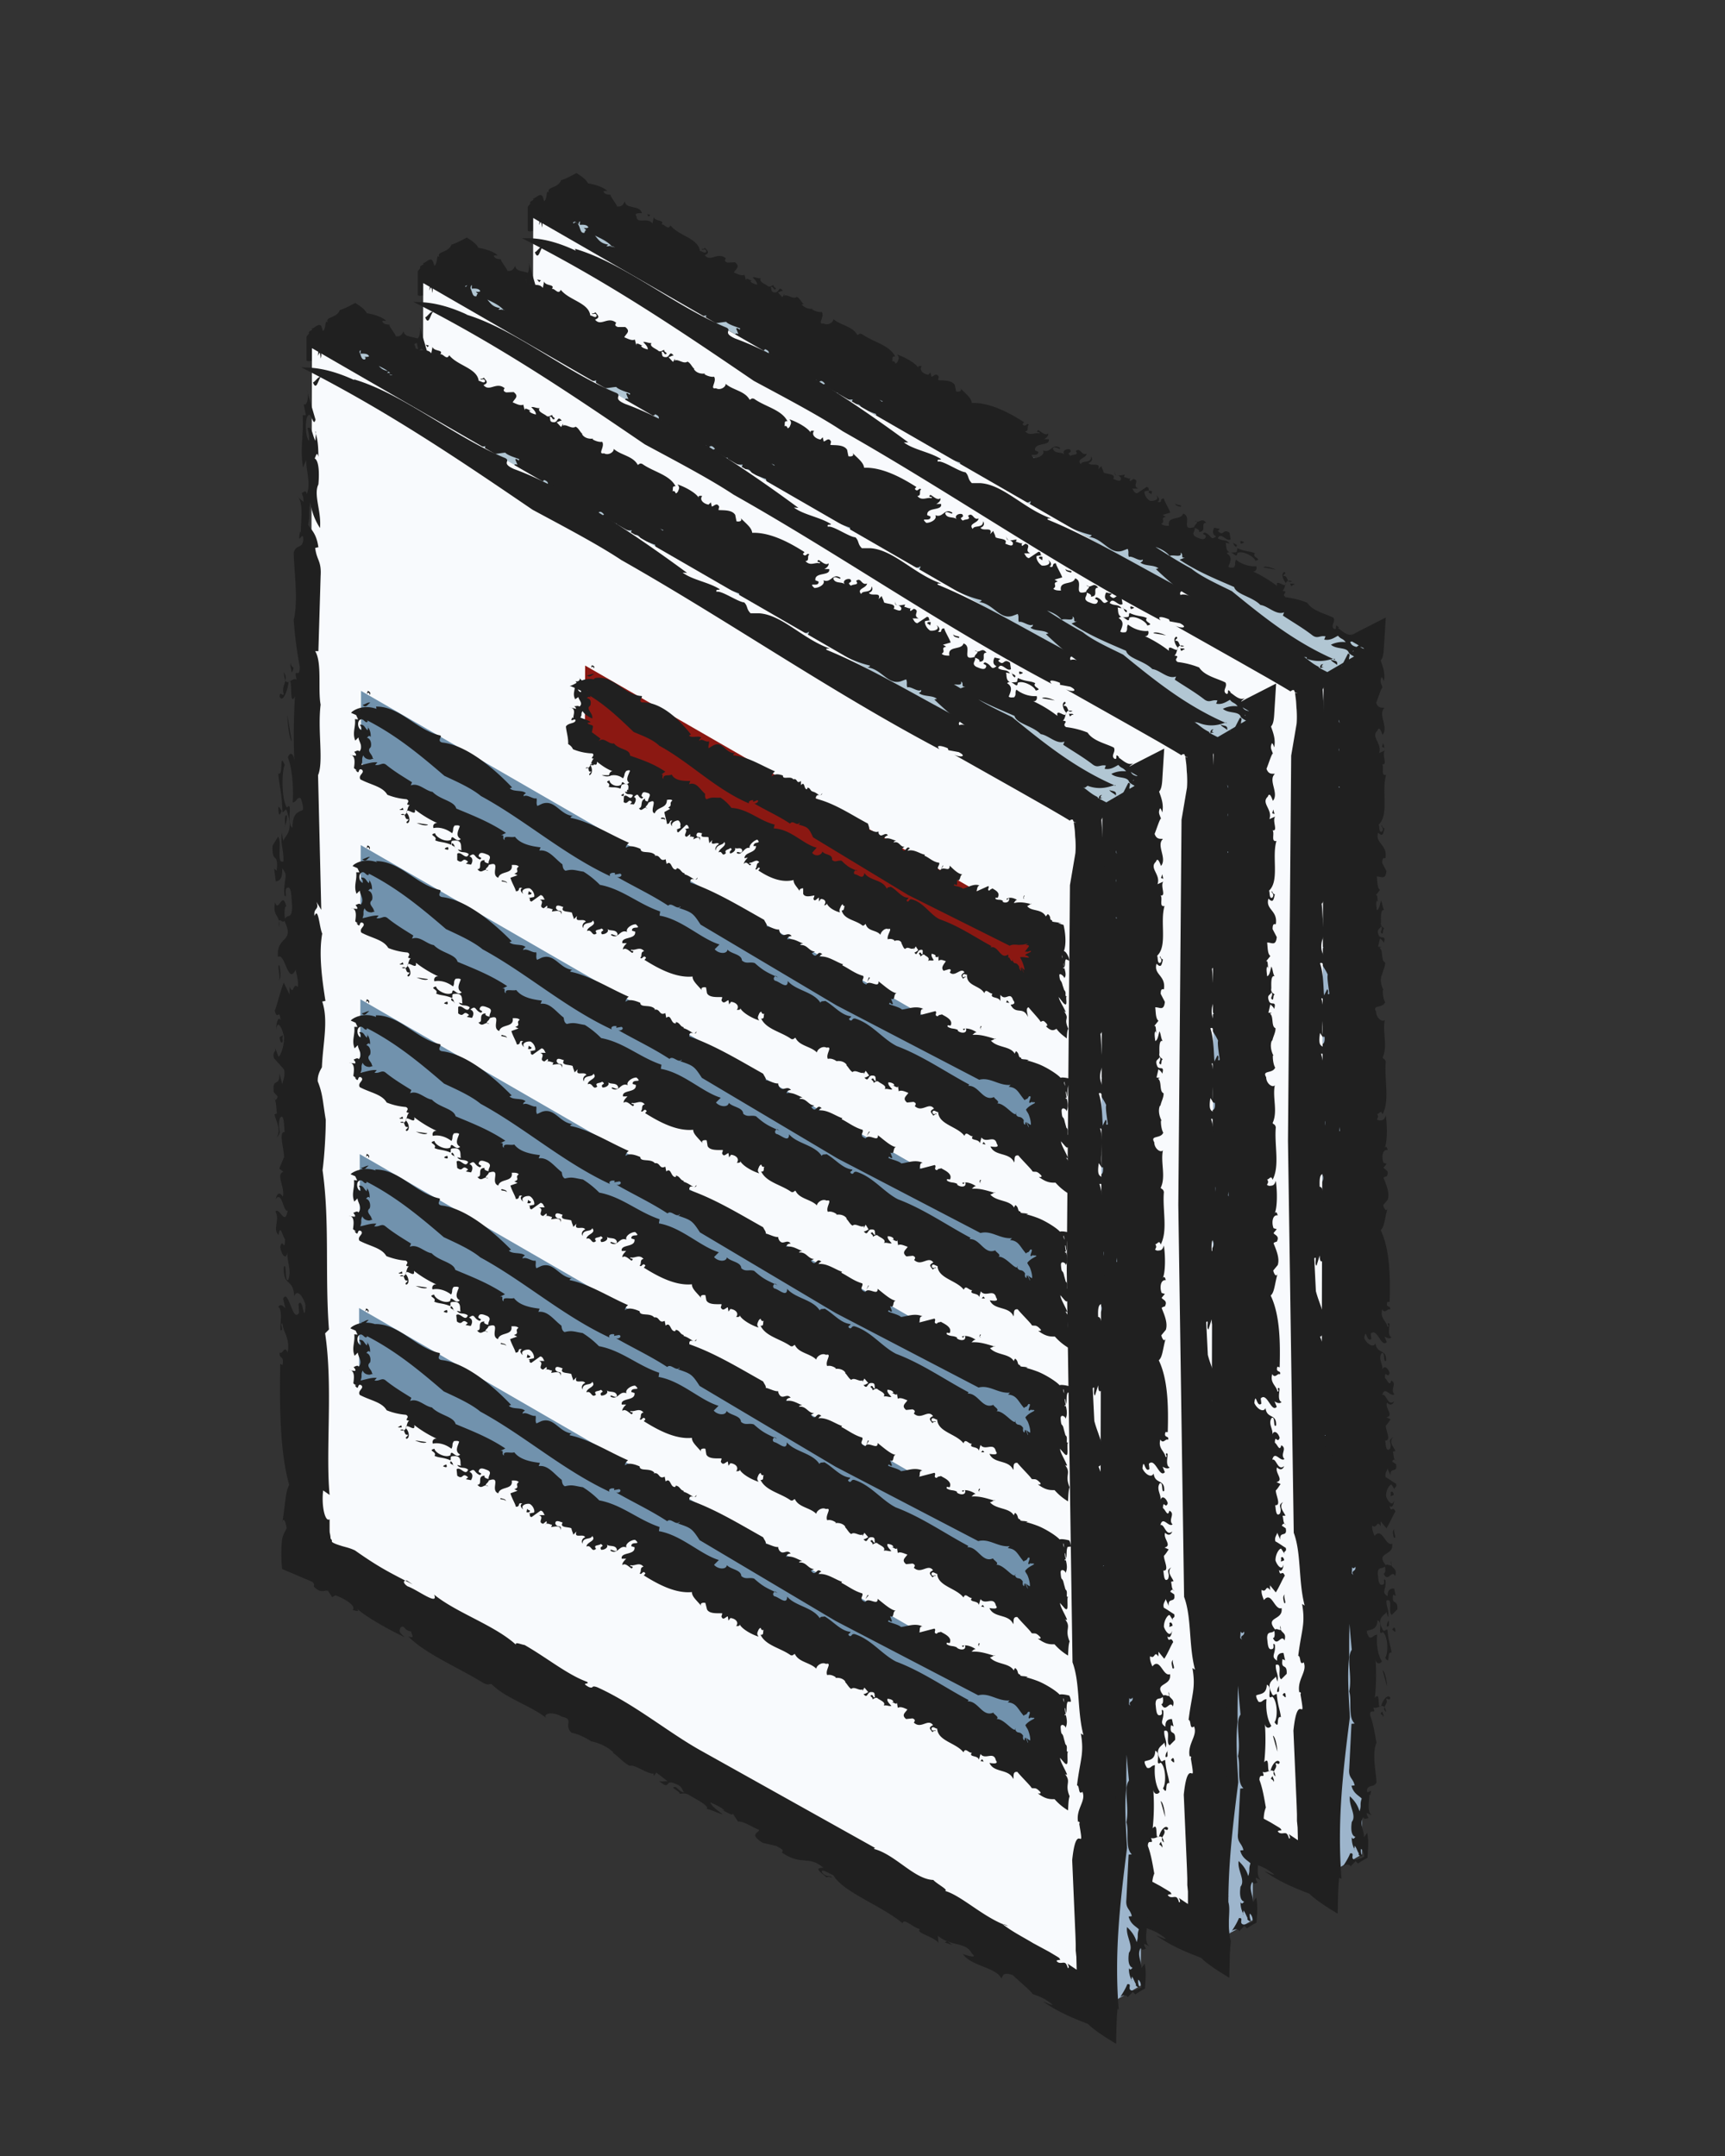 <svg xmlns="http://www.w3.org/2000/svg" xmlns:xlink="http://www.w3.org/1999/xlink" baseProfile="tiny" viewBox="0 0 53.8 67.25"><rect x="0" y="0" width="53.8" height="67.25" fill="#333333" stroke="none"/><style><![CDATA[.B{fill:#202020}.C{fill:#7192ad}.D{fill:#9db5cc}.E{fill:#b1c6d3}.F{fill:#f8fafd}]]></style><path d="M41.18 58.6l1.3-.76.1-37.6-1.3.76z" class="D"/><g class="B"><path d="M41.2 58.3c-.23.17.2.03-.13.14 0-.07.02-.14.13-.14zm.17-.64c-.38-.93.01-2.14-.23-3.16-.02-.12.2.03.16-.24-.3-.98-.1-2.53.12-3.72l.06.07c.04-.23-.15-.5-.12-.75.04 0 .06.08.1.02-.12-.06-.05-.44-.14-.54.05-.1.14-.1.2-.2L41.4 49c-.32-.38.03-.93-.14-1.46.03.03.06.08.1.04-.2-.84-.15-1.9-.22-2.83.05.04.13.07.2.02-.14-.05-.18-.34-.2-.6.15-.1-.13-.43-.05-.73l.03.03c-.15-.22.1-.32-.1-.5l.1-.14c-.2-.1.1-.32 0-.5l-.04.01c-.05-.17.05-.26.02-.42v-.02c-.05-.37.06-.58-.1-.58.13-.13.06.36.24.16-.16-1.22-.13-2.47-.13-3.7.06-.14.08-.23.15-.26-.03-.12-.03-.46-.1-.57 0 .04.08-.08.1-.14.06-.22-.18-.24-.1-.5.04.1.1.13.15.1-.12-.2-.1-.5-.14-.73.03.04.04.1.1.1-.14-.27.03-.5-.06-.73l.1.1c.1-.38-.2-.1-.13-.44.03.08.07.05.1.07-.17-.3-.1-.8-.17-1.1.01.02.04.01.04.01-.02-.33.03-.68-.04-1.05.04-.13.23.04.2-.3-.2.01-.07-.6-.3-.4.03-.3.1-.78.04-.98.07.14.23-.15.24.1l.1-.2c.08.03-.03.2.07.14-.01-.13-.08-.5-.05-.6-.1-.23-.32-.45-.35-.82.07.18.2-.1.24.02l-.35-.53c-.01-.13.15-.03.1-.2-.05.01-.08-.07-.12-.13.02-.05-.04-.52.14-.58.07-.05.04.2.1.07 0-.23-.06-.24-.07-.47h.02c.03-.15-.08-.45-.18-.3-.01.1.1-.04.06.12-.1-.1-.13-.38-.14-.6.03.08.08.07.13.1-.14-.3-.2-.64-.25-1-.1-.01.16.13.1.18.12-.45-.17-.92.01-1.3.02.06-.12.03-.1.03.01-.2.14-.2.1-.34.07-.01-.02-.18-.04-.32-.05-.07.04-.04.04.1-.06-.2-.17-1-.06-1.47-.05.01-.18-.3-.17-.4l.1.04c.07-.1-.01-.36.1-.37-.14-.23.12.88.01.57.1-.08-.18-.43-.03-.36 0-.2-.13-.42-.02-.63-.02.06.16.17.15 0-.02-.3-.05-.07-.1-.4l-.05-.23c-.1-.05.02-.4-.1-.28.03-.01.04-.1.03-.2.16-.1.36-.24.43-.14l.07.13c.13-.1.13-.25.23-.4.03 0 .1 0 .1.02-.07-.22.3-.15.34-.38.14-.04.28-.12.42-.2l.92-.47-.06.97c-.01.16-.03.3-.1.37.07.2.15.4.1.65-.02-.05-.03-.1-.07-.13-.07.15-.01.2.03.33-.03-.03-.13.3-.2.47.07.2.2.14.26.16-.22.2.14.6-.06.84-.03-.07-.1-.3-.16-.13-.22.2.16.4.05.7l.18-.08c-.1.14.1.46-.08.43.07.1-.06.37.12.33-.15.5.1 1.24-.23 1.55.03.07 0 .26.1.22.1-.12-.07-.17 0-.2.01.07.05.08.08.1-.04.16-.05.28-.2.13-.1.35.3.36.23.8-.07-.02-.1.01-.1.15l.13.25c-.03.3-.17.16-.3.17.02.16.01.35.1.42l-.16.2c.1-.14.07.13.1.2l-.03-.07c-.05.03-.02.2-.01.3.08-.02.1-.2.13-.3.05.08.04.2.1.3-.12-.04-.1.25-.1.38-.03.14.1.16.1.2-.06 0-.01.23-.1.12-.02-.05.06-.1.01-.2-.05.1-.16.08-.08.28.06.15.24-.04.16.24-.03-.07-.08-.1-.12-.14l-.06.26.1.01c-.03.03-.04.01-.05.03.12.08.03.4.17.45.01.13-.08.27-.1.4v-.02c-.07.15-.02.36.05.48h-.02c-.01.08.01.28.07.38-.08.2-.42.07-.28.3 0 .2.2.34.27.25-.08.38.1.82-.07 1.18.04.06.07.02.1.13-.05.56.13 1.2-.1 1.64-.05-.16-.1-.01-.17-.01.1.14-.1.16.07.2.1-.01.15 0 .2-.16.05.34.05.85-.04 1.03.05-.1.08-.02.1.05-.16-.03-.2.22-.13.4l.1.03-.1.12c.03.07.2.08.1.27-.04.01-.08.02-.1.05.08.2.2.47.13.68l-.14.17c.02.1.1.24.14.08-.1.36-.1.6-.22.7.3.62.3 1.52.28 2.24h-.07c-.07.2.13.1.08.24-.07-.06-.15.15-.24-.01-.08.28.13.36.16.54.1.03-.06-.14.06-.1.03.03-.08.38.07.43-.06.07-.16.01-.22-.02l.07.17c-.17.2-.3-.47-.5-.26l.02.16c-.15.15-.17-.4-.22-.02.07.17.28.32.35.16.04.35.35.16.33.54-.1.1-.02-.3-.14-.23-.12.18.06.36.02.52.06-.18.2-.03.23.1-.07.2-.14-.13-.15.15.08.05.15.3.2.08.2.1-.05.28.1.43-.13.1-.3-.28-.38.02.13-.05.17.37.37.2-.04.12-.14.13-.22.04-.08.17.23.4-.02.46l.13.06c-.04.05-.08.13-.15.2 0 .15.18.48-.02.46.02.05.01.4.15.26.08-.2-.1-.24.1-.36-.15.15.02.3.07.43l-.08.02c.03.07.01.24.1.28-.04-.06-.1-.03-.12.03l.12.08c.06.3-.2.07-.17.35l-.1-.22c.02.05-.1.14-.05.28.1.05.23.15.32.2.05.16-.12.07-.01.23l-.13-.2c-.03-.03-.18.14-.17.36.04.14.2.35.25.13 0 .1-.06.26-.14.17.04.25.1-.03.18.18-.07.1-.17.35-.28.52l-.18-.22v.15c-.14-.2-.1.1-.26-.01-.02.1.03.22.07.32.24-.3.33.33.55.24.06.4-.54.25-.2.67.06-.07.23.13.16-.12-.03.25.22.17.13.46-.1-.22-.22.23-.36-.08.07.02.06-.18.04-.22-.08.1-.22-.02-.22.23.02.16.02.37.14.34.13-.01-.01-.24.1-.14.04.3-.15.36.07.5-.02-.2.1-.25.2-.24l.05.23-.08-.04c-.06.37.15.1.13.46l-.17.17c-.14-.08.06-.52-.17-.45-.01.23.1.3.05.52-.02-.05-.03-.1-.05-.16-.01.08-.32.16-.14.5.07.17.08.05.17.05.03.37.1.48.13.72-.17-.05-.02.42-.2.16.1-.12.1-.66-.07-.8-.2.13.03-.3-.17-.37-.01.3-.2.28-.33.33-.01.08.05.16.07.2.12.04.12-.07.25-.08-.03.33.03.65.15.83-.06.1-.18.08-.2-.06a6.84 6.84 0 0 1-.02 1.2c.2-.24.05.42.2.25.05-.2.2-.37.28-.26-.01.13-.1 0-.13.05.1.16-.18.25 0 .4-.06-.36-.24-.07-.4-.14.1.26-.1-.01-.1.24.1.26.15.58.2.86-.15.36-.01.9 0 1.24-.08.17-.26.05-.3.24 0 .2.2-.16.1.16l-.03-.03c.04.1-.12.58.13.68l-.2-.1c-.02.06.03.1.05.16-.06 0-.12.07-.16-.03-.13.2.02.4.02.63l.1-.14c.06.3.02.54.01.78a2.38 2.38 0 0 0-.3.18l-.07-.08-.16.17c-.02-.1-.23-.07-.28.06.12-.17.22-.34.27-.47.17-.02-.02.16.14.2.08.01.2-.04.3-.1-.01-.1-.04-.2-.1-.24a.36.36 0 0 0 .03.21c0 .01-.01.02-.02.03-.07-.03-.1-.06-.08-.1-.05-.07-.07-.17-.13-.24.01.06-.04.1.01.14a.72.72 0 0 1-.1-.4c.06.12.1-.05.14-.01-.14-.01-.18-.2-.14-.47.16-.2-.1-.5-.06-.8.14.13.25.28.3.47.07-.2 0-.2.07-.4-.1-.1-.26-.16-.32-.4l.1-.01c-.05-.23-.2-.23-.17-.52l.07-1.4.1-.01c-.22-.2-.08-.7-.17-1 .1-.48-.1-1.05.08-1.3-.08-.85-.15-1.6-.1-2.48l.15.15c-.1-.16.1-.1.06-.26-.12.18-.15-.22-.24-.33.12-.4-.01-.9-.1-1.25l.1-.01c-.2-.35-.02-.77.01-1.2.04-.05.14-.13.13-.26-.16-.24-.15-.36-.25-.7a4.22 4.22 0 0 1 .11-.93c-.23-.96-.08-1.94-.2-2.94l.12-.07c-.25-.97-.02-2.16-.15-3l.2.08c.06-.26-.05-.6-.2-.53.06-.26-.1-.65.07-.8.04-.27-.1-.33-.12-.55.08-.53.06-.73.03-1.23l-.01.12c.04.06.13.06.14-.06-.06-.2.06-.7-.2-.5.14-.53-.1-1.25.08-1.77-.07.04-.08-.1-.12-.14 0-.47.14-.96.02-1.34.03-.07.1.12.12-.07-.02-.1-.1 0-.12-.14-.12-.76.13-1.54.1-2.23-.12-1.23-.06-2.5-.07-3.7h.05c-.2-.4.2-.92-.1-1.24.05-.1.02-.36.12-.3-.13-.3.13-.88-.04-1.33 0 .04.01.07.03.1.1-.46-.04-.86.06-1.35.02.05.04.14.08.15.1-.2-.2-.44.03-.55 0-.1-.12-.08-.1-.01.02-.18.03-.37.03-.56l1.05.6-.65.4-.18.13-.08.08.04.18.04.6c-.14.8-.4.05-.22.67-.05.05.1.04.04.05.06.24-.26.37-.14.54.14-.07.08.1.17.12-.1.48-.23.58-.12.96l-.08-.03c.2.45.1.97.34 1.34l.2 7.23-.1 7.12c-.2.56-.2.6-.12 1.23-.03-.02-.04-.06-.07-.02.16.03.01.44.17.5l.01 2.63c-.02-.15-.15-.22-.14-.05l.1.18-.05.03c.02.12.1.25.16.13.14 2.3-.2 4.57-.17 6.83-.07.54-.01 1.3.02 1.88-.22 1.73-.4 3.28-.26 5.04-.03.02-.45-.2-.55-.94z"/><path d="M41.5 58.1c.1.04.3-.02.2.15-.06-.05-.2-.08-.2-.15zm1.56-4.62c-.02-.01.03-.08.05-.1.01.07.07.13.03.18 0-.07-.04-.06-.08-.1zm.06-1.38c.07.02.13.3.14.5l-.14-.5zm.3-1.27c.06-.1.1-.08.1.07-.03.01-.05-.04-.1-.07zm-.17-.1c0-.1.04-.16.08-.2-.05 0 .05.24-.08.2zm.22-2.77c-.01-.07-.07-.2.02-.27-.06.06.1.32-.02.27zm-.1-1.3c0-.04.02-.06 0-.1.03-.08.1 0 .1.07l-.1.04zm-.23-23.48l.04.14-.08-.02zm-2.42 3.63c.05.14-.07.1-.08.12 0-.12.1.05.08-.12zm.35 5.55v-.04l.15.01z"/></g><path d="M41.3 21.02l1.3-.76L17.95 6.03l-1.32.76z" class="E"/><g class="B"><path d="M41.27 20.72c-.17.14.17.05-.1.12 0-.07.02-.13.1-.12z"/><path d="M40.75 20.5c-.8-.02-1.42-.82-2.2-1-.1-.03.13-.17-.08-.23-.8-.12-1.74-.87-2.42-1.52l.08-.02c-.13-.12-.4-.06-.56-.18.02-.03.08-.02.07-.1-.1.08-.32-.12-.43-.08-.04-.08.01-.15-.04-.25l-.16.06c-.4.13-.6-.38-1.04-.43.03-.02.08-.02.07-.06-.66-.15-1.34-.6-2-.9.05-.03.12-.1.1-.16-.1.1-.3.02-.5-.05 0-.17-.35-.05-.5-.23l.03-.02c-.22.05-.17-.2-.38-.1l-.03-.15c-.17.14-.16-.2-.33-.2l-.02.04c-.14-.02-.15-.14-.27-.18v-.03c-.27-.1-.36-.28-.43-.13-.02-.16.27.1.23-.15-.9-.32-1.7-.83-2.52-1.3-.06-.1-.1-.16-.1-.22-.1-.02-.32-.15-.44-.12.03.01-.01-.1-.05-.13-.12-.14-.25.06-.38-.1.1 0 .13-.03.14-.1-.2.03-.38-.1-.56-.16.04-.01.1 0 .1-.05-.25.02-.3-.2-.5-.23l.1-.05c-.2-.24-.17.12-.36-.06.07.01.07-.04.1-.06-.3.03-.6-.2-.82-.28.02 0 .03-.03.03-.03-.23-.1-.44-.3-.72-.37-.07-.1.14-.18-.1-.28-.08.17-.44-.16-.4.1-.2-.14-.47-.4-.63-.4.13-.01.02-.25.2-.17l-.07-.17c.06-.06.12.1.12-.01-.1-.04-.37-.12-.43-.2-.2.01-.46.1-.72-.01.15.01.04-.22.13-.2l-.53.1c-.1-.04.06-.14-.1-.16-.02.05-.1.04-.14.06-.02-.04-.37-.16-.3-.34 0-.08.16.04.1-.06-.15-.1-.2-.04-.35-.12h.01c-.1-.08-.34-.1-.28.05.07.05.03-.1.1 0-.12.05-.32-.03-.47-.1.07 0 .1-.04.13-.07-.28.01-.52-.08-.78-.16-.05.07.17-.1.18-.03-.24-.27-.7-.2-.85-.5.05.01-.04.12-.03.1-.14-.1-.07-.2-.18-.2.03-.07-.13-.05-.24-.08-.08.02-.01-.05.08 0-.16-.02-.75-.23-1-.5-.02.05-.28.05-.35 0l.08-.08c-.03-.1-.24-.13-.2-.22-.22.03.64.23.38.2-.01-.1-.38-.01-.25-.12-.14-.08-.35-.05-.43-.22.03.04.2-.07.08-.13-.2-.1-.1.01-.26-.05v-.75l.08-.1c-.05-.1.2-.1.05-.16.07.06.26-.22.34-.05l.04.14c.08-.06.07-.22.1-.3.02.01.06.02.06.04-.12-.2.27-.13.37-.4.15-.04.32-.14.48-.22.16.1.3.2.36.32.2.03.5.12.6.24-.04 0-.1-.02-.12.02.07.1.12.08.23.1-.04.02.14.23.2.36.17.02.2-.1.24-.16.02.26.47.1.53.37-.06 0-.26-.02-.17.1.02.26.34.01.5.22l.04-.2c.04.15.36.08.24.23.1-.02.2.2.28.03.26.33.87.4.92.8.06 0 .17.1.2.01-.03-.13-.15 0-.14-.08.05.02.08-.02.1-.03.08.1.16.16-.01.23.18.23.4-.12.66.1-.05.06-.04.1.05.13l.23-.01c.18.14.03.2-.03.32.1.04.24.12.33.07l.05.2c-.03-.15.12-.02.2-.01h-.06c-.01.06.13.1.2.12.02-.07-.08-.17-.14-.23.08-.02.16.04.26.03-.08.1.12.17.2.23.08.08.16-.03.2-.01-.03.06.15.1.03.13-.04 0-.04-.1-.12-.08.04.08-.02.17.14.17.13 0 .1-.22.24-.05-.06 0-.1.04-.16.05l.14.15.06-.1c.01.04-.01.04-.01.06.1-.07.28.12.4.03.1.04.14.17.22.23H25a.38.38 0 0 0 .35.14l-.02.02c.05.04.2.1.3.08.1.15-.16.4.06.36.14.08.32-.05.3-.14.22.2.6.22.75.5.06-.02.05-.06.14-.03.35.25.86.34 1.04.7-.13-.02-.06.1-.1.15.14-.03.06.15.17.02.04-.1.07-.13-.01-.23.25.08.6.28.67.43-.04-.08.02-.08.1-.07-.1.13.06.25.2.27l.07-.07.03.13c.06 0 .16-.15.23.01-.01.04-.02.07-.02.1.17.01.42-.01.52.15l.04.2c.07.02.2 0 .13-.1.2.2.34.3.36.46.56-.02 1.16.3 1.63.6l-.05.06c.1.13.13-.07.2.02-.08.04.02.2-.12.2.15.17.3.03.44.07.07-.07-.13 0-.04-.1.04-.02.22.2.32.1.02.08-.07.15-.13.18h.15c.05.23-.46.08-.43.35l.1.04c.02.2-.36-.01-.13.2.15 0 .35-.12.28-.24.25.1.28-.24.53-.08.03.1-.2-.1-.22.03.06.17.27.08.36.18-.1-.12.08-.2.17-.16.1.13-.15.07.02.2.07-.06.27-.01.16-.15.16-.13.16.15.34.08-.01.15-.34.16-.18.33.03-.13.33-.01.32-.24.06.08.02.17-.08.2.07.13.4-.05.3.2l.1-.1c.01.06.05.1.07.2.1.06.4.03.3.2.04 0 .26.14.24-.03-.1-.15-.2-.01-.2-.2.02.2.2.1.32.1l-.03.07c.06 0 .17.08.24.03-.06.02-.07.07-.04.1l.1-.07c.22.06-.06.2.15.3h-.2c.04 0 .05.13.16.15l.3-.2c.13.02-.01.13.15.1l-.2.03c-.04.02 0 .2.15.3.1.02.33-.03.2-.17.07.04.14.15.04.2.18.06.04-.1.2-.1.02.1.15.3.2.44l-.24.07.1.06c-.2.05.01.13-.14.22.05.06.16.06.24.06-.07-.32.38-.16.44-.38.3.1-.1.56.35.42-.02-.08.2-.15 0-.2.15.12.22-.13.37.07-.2-.01.04.28-.23.28.05-.06-.1-.12-.13-.12.03.1-.13.18.04.28.1.04.26.12.3.01.06-.1-.17-.08-.03-.15.23.08.17.27.36.12-.14-.06-.1-.2-.06-.27l.18.04-.07.06c.2.2.15-.1.37.06l.03.2c-.13.1-.3-.25-.4-.03.15.1.26.02.37.16-.04 0-.1-.02-.13-.02.05.04-.05.34.26.3.15 0 .07-.05.12-.13.26.12.38.08.54.16-.12.13.27.18.01.23-.03-.13-.4-.33-.56-.24-.01.23-.18-.14-.33.01.2.12.1.28.05.42.05.04.13.02.17.02.08-.1.01-.13.07-.24.2.16.45.22.63.2.04.1-.04.2-.13.15a4.04 4.04 0 0 1 .78.47c-.06-.27.3.12.27-.1-.1-.12-.15-.3-.04-.34.08.06-.05.07-.03.13.16-.03.08.25.27.16-.27-.08-.17.18-.3.3.22.02-.06.1.1.2a2.64 2.64 0 0 1 .67.17c.17.27.6.35.82.47.07.13-.1.24.01.34.14.08-.01-.23.16-.03l-.04.02c.08 0 .33.33.52.14l-.16.13c.03.04.1.02.13.02-.03.05-.01.13-.1.13.06.2.28.14.43.22l-.03-.15c.06.01.1.03.15.05l.3.14-.3.22c-.17.12-.34.14-.5.28l-.05-.1-.1.14c-.02-.1-.18-.1-.2.02l.23-.45c.13 0-.04.18.08.24.1.05.3-.1.28-.2-.1.04-.08.06-.13.13-.1-.12.02-.2.03-.3-.04.03-.13.03-.1.07.04-.1.12-.17.24-.24v.5l-.03-.02c.02 0 .03 0 .04-.01v-.45c0 .01 0 .02.02.03v.4c0-.03-.04-.08 0-.1-.08.1-.24.07-.4-.07-.05-.2-.38-.1-.56-.26a.82.82 0 0 1 .46-.08c-.1-.13-.14-.08-.24-.2-.1.05-.24.16-.43.12l.04-.1c-.18-.04-.25.1-.43-.05-.3-.23-.65-.43-.9-.6l.04-.1c-.25.1-.5-.2-.74-.23-.27-.27-.75-.32-.82-.56-.6-.26-1.14-.48-1.7-.85l.17-.07c-.16.03-.03-.1-.14-.15.06.17-.22.05-.34.1-.2-.25-.6-.34-.9-.38l.04-.1c-.33.03-.53-.28-.8-.47-.01-.06-.02-.17-.1-.2-.24.05-.32-.01-.6-.05a2.99 2.99 0 0 1-.56-.45c-.75-.17-1.33-.67-2.06-.94v-.13c-.77-.15-1.45-.8-2.06-1l.16-.15c-.14-.15-.42-.18-.45-.03-.14-.15-.48-.16-.5-.37-.16-.13-.26-.04-.42-.1-.3-.27-.45-.33-.8-.5l.08.06c.06-.02.1-.1.03-.15-.15-.02-.43-.3-.43-.03-.28-.33-.9-.38-1.14-.74 0 .07-.1.04-.16.05-.3-.18-.57-.48-.88-.53-.03-.06.14-.05.01-.13-.1-.02-.05.07-.16.05-.57-.18-.96-.7-1.43-.94-.88-.36-1.7-.9-2.5-1.34l.03-.04c-.36.01-.52-.52-.87-.4-.04-.08-.23-.16-.13-.2-.27-.01-.52-.44-.9-.47.03.02.05.02.1.02-.25-.27-.6-.3-.87-.57.04 0 .1.02.14-.02-.04-.08-.14-.08-.22-.08-.04.01-.06.02-.04-.1-.03-.02-.06.1-.04.1-.03-.04-.08-.07-.12-.1-.04.02-.08.04-.1.07-.05.03-.04.04-.18.13l-.63.44v-1.3l.52.25c.45.42-.17.36.34.45.01.06.07-.06.05-.02.2.04.12.37.3.33.03-.15.1-.03.16-.1.27.27.27.42.58.47l-.06.05c.4-.01.7.28 1.07.2l4.9 2.6 4.7 2.8c.28.4.3.4.76.57-.03.02-.06.01-.05.05.1-.13.3.15.42.04.58.37 1.15.64 1.76 1-.1-.04-.22.05-.1.1h.17v.05c.1.02.22 0 .16-.1 1.6.76 2.94 1.92 4.46 2.75.32.26.86.5 1.26.7 1.04.85 1.98 1.6 3.22 2.14.01-.12-.35.16-.88-.03zm.75.07c.08.05.24.01.2.17-.06-.06-.17-.1-.2-.17z"/><path d="M40.28 18.28c-.02.02-.03-.06-.04-.08.05.02.12-.02.14.04-.05-.02-.06.02-.1.04zm-.88-.58c.05-.06.27.01.4.07l-.4-.07zm-.7-.74c-.04-.1-.01-.1.1-.05-.01.03-.05.03-.1.05zm-.15.1c-.07-.04-.08-.1-.1-.15-.02.05.2.06.1.15zm-1.73-1.25c-.05-.02-.17-.02-.17-.12.01.08.26.05.17.12zm-.92-.4c-.03-.02-.03-.04-.07-.04-.03-.06.05-.07.1-.05l-.02.1zM20.18 6.68l.1.02-.05.06zM19.9 9.3c.12.01.03.1.04.1-.08-.03.08-.05-.04-.1zm3.88 1.82l-.03-.01.08-.13z"/></g><path d="M16.63 6.8l-.1 37.6L41.18 58.6l.1-37.6z" class="F"/><g class="B"><path d="M16.9 7.1c-.03-.48-.13.26-.06-.32.07.07.1.16.06.32zm1.03.66c1.54.45 3.13 1.8 4.73 2.46.18.1-.15.15.27.34 1.58.57 3.76 2.03 5.4 3.24h-.14c.3.23.82.3 1.16.52-.02.04-.14-.02-.1.08.15-.05.67.32.86.33.12.12.06.2.2.34h.27c.72.05 1.35.8 2.2 1.1-.05.01-.14-.02-.1.04 1.33.54 2.85 1.46 4.26 2.2-.08.01-.17.06-.12.15.14-.08.58.13.96.32.1.22.7.25 1.1.57l-.05.01c.4.05.43.35.78.34l.15.22c.24-.1.4.36.73.42v-.04c.27.1.35.26.64.4l.01.03.27.14c.01.53-.05.82.08.8-.13.24-.06-.66-.24-.26.16 2.05.12 4.17.12 6.24-.06.23-.08.38-.15.44.03.2.03.78.1.97 0-.07-.08.13-.1.24-.06.38.17.4.1.82-.04-.16-.1-.22-.15-.17.12.35.1.82.14 1.24-.03-.06-.04-.17-.1-.15.14.46-.03.83.06 1.23l-.1-.15c-.1.64.2.2.13.75-.03-.13-.07-.1-.1-.1.17.52.1 1.36.16 1.88-.01-.03-.04-.02-.04-.02l.04 1.77c-.04.23-.23-.07-.2.52.2-.02.07 1 .28.66-.03.5-.1 1.32-.04 1.66-.07-.23-.23.25-.24-.18l-.1.32c-.08-.05.03-.33-.07-.23l.05 1.02c.1.4.32.76.35 1.4-.07-.3-.2.17-.24-.03l.35.9c.01.2-.15.05-.1.35.05-.02.08.12.12.2-.02.08.04.88-.14.97-.07.1-.04-.35-.1-.1 0 .4.06.4.06.8h-.02c-.03.26.08.76.18.48.01-.18-.1.07-.06-.2.1.18.13.64.14 1.03-.03-.13-.08-.12-.13-.17.14.53.2 1.08.24 1.67.1.01-.16-.22-.1-.3-.12.75.17 1.55-.01 2.18-.02-.1.12-.06.1-.05-.01.36-.14.35-.1.58-.07.02.02.3.04.54.05.13-.04.06-.04-.15.06.34.17 1.7.06 2.48.05-.01.18.48.17.66l-.1-.07c-.07.16.01.6-.1.63.14.4-.1-1.48-.01-.96-.1.13.18.72.02.6 0 .36.13.7.02 1.06.02-.1-.16-.3-.15 0 .02.5.05.15.1.56l.05.26c.1.02-.02.46.1.27-.1.06.05.75-.13.7l-.15-.07a.71.71 0 0 0 .1.3c.04.1.1.23.13.36-.01.04-.04.12-.07.1.22.14-.02.75.15 1.3-.04.32-.04.75-.05 1.14-.37-.22-.7-.44-.88-.62-.4-.16-.87-.33-1.4-.7.12.04.26.12.3.1-.3-.24-.44-.26-.64-.34.06 0-.38-.37-.6-.58-.34-.12-.3.04-.36.1-.17-.35-.94-.38-1.2-.76.12.04.5.17.27-.03-.17-.35-.65-.2-1.05-.54l.02.22c-.15-.2-.72-.3-.58-.43-.2-.03-.5-.36-.54-.18-.67-.56-1.86-.97-2.16-1.5-.12-.04-.37-.22-.36-.1.13.2.28.08.32.18-.1-.05-.14-.02-.17-.01-.2-.17-.4-.3-.1-.3-.46-.4-.68-.05-1.3-.5.07-.05.03-.1-.17-.2l-.43-.1c-.4-.27-.16-.28-.1-.4-.24-.1-.5-.28-.66-.26l-.2-.3c.14.2-.22-.04-.35-.08l.12.03c-.02-.07-.3-.2-.43-.26-.01.08.24.27.38.37-.14-.02-.32-.13-.5-.17.1-.08-.33-.3-.5-.4-.2-.14-.3-.04-.35-.08.03-.06-.33-.2-.13-.2.08.02.13.15.27.17-.1-.12-.04-.2-.36-.3-.24-.07-.07.24-.43-.06.12.04.17 0 .27.01l-.35-.27-.07.1c-.04-.05 0-.04-.01-.07-.17.04-.6-.3-.75-.24-.2-.1-.36-.3-.54-.42h.04c-.2-.2-.5-.32-.73-.36h.02c-.12-.08-.4-.23-.6-.26-.27-.25.1-.42-.3-.5-.3-.18-.6-.1-.5.03-.52-.4-1.25-.6-1.7-1.05-.1-.01-.07.05-.25-.03-.8-.5-1.8-.9-2.35-1.46.26.1.07-.1.1-.15-.25-.03-.2-.23-.34-.12-.03.1-.07.13.14.3-.52-.24-1.27-.67-1.5-.9.1.12-.01.08-.13.05.12-.12-.23-.35-.54-.46l-.1.06-.13-.2c-.12-.03-.22.1-.44-.13 0-.05.03-.07-.05-.15l-.94-.4a4.22 4.22 0 0 1 0-.94c.05-.2.1-.22.14-.34-.02-.15-.1-.4-.14-.14.1-.6.1-1 .22-1.2-.3-1.05-.3-2.56-.28-3.78l.07.04c.07-.33-.13-.17-.08-.4.07.1.15-.25.24.01.08-.47-.13-.6-.16-.9-.1-.05.06.24-.06.2-.03-.05.08-.65-.07-.72.06-.12.16-.03.22.04l-.07-.3c.17-.35.3.8.5.43l-.02-.26c.15-.25.17.7.22.04-.07-.3-.28-.53-.35-.28-.04-.6-.35-.28-.33-.92.1-.17.02.5.14.4.12-.3-.06-.6-.02-.87-.06.3-.2.05-.23-.15.07-.33.14.2.15-.25-.08-.08-.15-.5-.2-.13-.2-.17.05-.48-.1-.73.13-.15.3.48.38-.03-.13.08-.17-.63-.37-.36.04-.2.14-.22.22-.07.08-.28-.23-.7.02-.78l-.13-.1.15-.36c0-.25-.18-.8.02-.78-.02-.08-.01-.65-.15-.43-.1.36.1.4-.1.6.15-.25-.02-.5-.07-.72l.08-.03c-.03-.12-.01-.4-.1-.48.04.1.1.05.12-.05l-.12-.13c-.06-.5.2-.12.17-.6l.1.37c-.02-.08.1-.24.05-.48l-.32-.34c-.05-.27.12-.12.01-.4l.13.35c.04.05.18-.24.18-.6-.04-.23-.2-.6-.25-.23 0-.18.06-.44.14-.3-.04-.4-.1.05-.18-.3.07-.15.17-.6.28-.87l.18.37v-.25c.14.32.1-.16.26.02.02-.17-.03-.37-.07-.54-.24.5-.33-.56-.55-.4-.06-.68.54-.42.2-1.13-.06.12-.22-.22-.16.2.03-.42-.22-.3-.13-.78.1.37.23-.4.35.14-.07-.04-.06.3-.04.38.08-.17.22.04.22-.4-.02-.26-.02-.62-.14-.57-.13.01.01.4-.1.23-.04-.52.15-.6-.07-.83.02.33-.1.4-.2.4l-.05-.4.08.08c.06-.62-.15-.18-.13-.78l.17-.28c.14.14-.07.87.17.76.01-.4-.1-.52-.05-.9a2.16 2.16 0 0 0 .05.27c.01-.14.32-.28.14-.83-.07-.3-.08-.08-.17-.08-.02-.62-.1-.8-.13-1.2.17.08.02-.7.2-.27-.1.2-.1 1.1.07 1.33.2-.23-.03.5.17.63.01-.5.2-.48.33-.56.01-.14-.04-.27-.07-.36-.12-.06-.12.12-.25.13.03-.56-.03-1.1-.15-1.4.06-.2.18-.13.2.1a19.14 19.14 0 0 1 .02-2.01c-.2.4-.04-.7-.2-.43-.05.34-.2.63-.28.44.01-.2.1.01.13-.08-.1-.27.18-.42 0-.68.06.6.24.12.4.23-.1-.44.1.02.1-.4a12.9 12.9 0 0 1-.19-1.46c.15-.6.01-1.54 0-2.1.08-.28.26-.1.3-.4 0-.36-.2.27-.1-.27l.03.05c-.04-.16.12-.98-.13-1.14l.2.17c.02-.1-.03-.2-.05-.28.06 0 .12-.12.16.04.13-.33-.02-.7-.02-1.06l-.1.23c-.1-.62.03-1.03-.01-1.63l.1.02-.07-.35c.1.1.18-.24.1-.43l.27.92c-.07.26-.13-.28-.24-.12-.1.14-.07.7.04.78.01-.2-.01-.22-.05-.4.15-.07.15.25.25.4-.01-.1.04-.27-.01-.3.07.22.1.44.1.8-.06-.25-.1.13-.14.04.14.03.18.38.14.82-.16.32.1.84.05 1.36a1.94 1.94 0 0 1-.3-.8c-.07.33 0 .36-.07.7.1.16.26.27.32.7h-.1c.05.4.2.4.17.88l-.07 2.35-.1.02c.22.36.08 1.2.17 1.67-.1.82.1 1.77-.08 2.2l.1 4.2-.15-.25c.1.27-.1.17-.06.44.12-.3.15.36.24.55-.12.66.01 1.52.1 2.1l-.1.02c.2.6.02 1.3-.01 2.05-.04.1-.14.22-.13.44.16.4.15.6.25 1.2 0 .43-.04 1.13-.1 1.57.23 1.62.07 3.28.2 4.97l-.12.12c.25 1.64.01 3.65.14 5.04l-.2-.14c-.06.44.05 1 .2.9v.24c0 .1 0 .18.01.2.01.06.02.1.02.16.03.03.05.06.04.1.03.03.06.04.1.06.07.03.14.05.2.07.13.04.25.06.42.14.74.52 1.04.67 1.8 1.06l-.18-.12c-.1-.01-.15.06.02.18.3.1.98.63.83.26.7.57 1.88.95 2.55 1.56-.03-.1.17 0 .27.01.7.4 1.34.93 1.95 1.15.1.1-.23 0 .05.17.18.07.05-.07.27.01 1.17.53 2.2 1.4 3.22 1.97l5.44 3.04-.04.03c.67.17 1.26.95 1.86.97.1.12.5.32.36.34.53.15 1.22.85 1.97 1.1-.06-.04-.1-.05-.18-.07.3.24.63.4.96.6l.5.27.25.15c.1.06.06.05.1.1-.03.01-.08 0-.12.03.05.08.13.07.2.06.06 0 .1-.01.15.16.07.04.01-.13-.02-.14l.3.2-.01-.4-.02-.2v-.2l-.01-.3-.1-2.32c.14-1.33.4-.08.22-1.13.05-.1-.1-.06-.04-.08-.06-.4.26-.63.14-.92-.14.12-.08-.2-.17-.2.1-.82.23-.98.12-1.62l.08.05c-.2-.76-.1-1.63-.34-2.27l-.18-12.22.1-12.02.17-1c.01-.13.01-.27 0-.44-.01-.08-.01-.18-.02-.28l-.03-.24c.03 0 .04.02.07 0-.1 0-.08-.05-.1-.08-.03-.01-.06-.01-.1.03h-.02l-.2-.12-.48-.28-.95-.54-1.95-1.1c.22.1.4.05.14-.08l-.32-.06-.02-.06c-.18-.08-.4-.12-.26.03-3.44-1.82-6.6-4.02-9.92-5.9-.75-.5-1.9-1.1-2.77-1.57-2.42-1.65-4.6-3.12-7.25-4.46.04.05.6-.12 1.7.4z"/><path d="M16.92 7.7c-.08.1-.13.44-.24.17.08-.03.17-.2.24-.17zm-.87 9.05c.02.01-.03.13-.05.16-.01-.1-.07-.22-.03-.3.01.1.04.1.08.15zm-.05 2.3c-.07-.03-.13-.53-.14-.82l.14.82zm-.3 2.16c-.06.2-.1.13-.1-.12.03-.02.05.07.1.12zm.15.15c0 .18-.04.27-.08.36.06-.01-.04-.42.08-.36zm-.22 4.7c.01.1.07.36-.02.46.06-.12-.1-.55.02-.46zm.1 2.17c0 .07-.02.1 0 .18-.03.13-.1-.01-.1-.12l.1-.06zM36.6 56.6l-.22-.1.06-.04zm5.16-10.37c-.05-.24.07-.16.08-.2.01.2-.1-.08-.08.2zm-.34-9.36v.07l-.15-.03z"/></g><path d="M37.75 60.65l1.32-.76.1-37.6-1.3.76z" class="D"/><g class="B"><path d="M37.78 60.32c-.23.17.2.03-.13.14 0-.06.02-.13.13-.14zm.16-.62c-.38-.93.01-2.14-.23-3.15-.02-.12.2.03.16-.24-.3-.98-.1-2.53.12-3.72l.06.07c.04-.23-.15-.5-.12-.75.04 0 .06.08.1.02-.12-.06-.05-.44-.14-.54.05-.1.14-.1.2-.2l-.13-.14c-.32-.38.03-.93-.14-1.46.03.03.06.08.1.04-.2-.84-.15-1.9-.22-2.83.05.04.13.07.2.02-.14-.05-.18-.34-.2-.6.15-.1-.13-.43-.05-.73l.03.03c-.15-.22.1-.32-.1-.5l.1-.14c-.2-.1.1-.32 0-.5l-.04.01c-.05-.17.05-.26.02-.42l.02-.01c-.05-.37.06-.58-.1-.58.13-.13.06.36.24.16-.16-1.22-.13-2.47-.13-3.7.06-.14.08-.23.15-.26-.03-.12-.03-.46-.1-.57 0 .04.08-.08.1-.14.06-.22-.18-.24-.1-.5.04.1.1.13.15.1-.12-.2-.1-.5-.14-.73.03.04.04.1.1.1-.14-.27.03-.5-.06-.73l.1.1c.1-.38-.2-.1-.13-.44.03.08.07.05.1.07-.17-.3-.1-.8-.17-1.1.01.02.04.01.04.01-.02-.33.03-.68-.04-1.05.04-.13.23.04.2-.3-.2.01-.07-.6-.3-.4.03-.3.1-.78.04-.98.07.14.23-.15.24.1l.1-.2c.08.03-.03.2.07.14-.01-.13-.08-.5-.05-.6-.1-.23-.32-.45-.35-.82.07.18.2-.1.24.02l-.35-.53c-.01-.13.15-.03.1-.2-.05.01-.08-.07-.12-.13.02-.05-.04-.52.14-.58.07-.05.04.2.1.07 0-.23-.06-.24-.07-.47h.02c.03-.15-.08-.45-.18-.3-.01.1.1-.04.06.12-.1-.1-.13-.38-.14-.6.03.08.08.07.13.1-.14-.3-.2-.64-.25-1-.1-.01.16.13.1.18.12-.45-.17-.92.01-1.3.02.06-.12.03-.1.03.01-.2.14-.2.1-.34.07-.01-.02-.18-.04-.32-.05-.07.04-.04.04.1-.06-.2-.17-1-.06-1.47-.05.01-.18-.3-.17-.4l.1.04c.07-.1-.01-.36.1-.37-.14-.23.12.88.01.57.1-.08-.18-.43-.03-.36 0-.2-.13-.42-.02-.63-.02.06.16.17.15 0-.02-.3-.05-.07-.1-.4l-.05-.23c-.1-.05.02-.4-.1-.28.03-.01.04-.1.03-.2.16-.1.36-.24.43-.14l.07.13c.13-.1.13-.25.23-.4.03 0 .1 0 .1.02-.07-.22.3-.15.34-.38.14-.04.28-.12.42-.2l.92-.47-.06.97c-.01.16-.03.3-.1.37.07.2.15.4.1.65-.02-.05-.03-.1-.07-.13-.07.15-.01.2.03.33-.03-.03-.13.3-.2.47.07.2.2.14.26.16-.22.2.14.6-.06.84-.03-.07-.1-.3-.16-.13-.22.2.16.4.05.7l.18-.08c-.1.14.1.46-.08.43.07.1-.06.37.12.33-.15.5.1 1.24-.23 1.55.03.07 0 .26.1.22.1-.12-.07-.17 0-.2.01.07.05.08.08.1-.04.16-.05.28-.2.13-.1.35.3.36.23.8-.07-.02-.1.01-.1.15l.13.25c-.03.3-.17.16-.3.17.02.16.01.35.1.42l-.16.2c.1-.14.07.13.1.2l-.03-.07c-.05.03-.02.2-.01.3.08-.02.1-.2.13-.3.05.08.04.2.1.3-.12-.04-.1.25-.1.38-.03.14.1.16.1.2-.06 0-.01.23-.1.12-.02-.05.06-.1.01-.2-.05.1-.16.08-.08.28.06.15.24-.04.16.24-.03-.07-.08-.1-.12-.14l-.06.26h.1c-.03.03-.04.01-.05.03.12.08.03.4.17.45.01.13-.08.27-.1.4l-.01-.02c-.07.15-.02.36.05.48l-.02-.01c-.01.08.01.28.07.38-.08.2-.42.07-.28.3 0 .2.2.34.27.25-.08.38.1.82-.07 1.18.04.06.07.02.1.13-.05.56.13 1.2-.1 1.64-.05-.16-.1-.01-.17-.01.1.14-.1.16.07.2.1-.01.15 0 .2-.16.05.34.05.85-.04 1.03.05-.1.08-.02.1.05-.16-.03-.2.22-.13.4l.1.03-.1.12c.03.07.2.08.1.27-.04.01-.08.02-.1.05.08.2.2.47.13.68l-.14.17c.02.1.1.24.14.08-.1.36-.1.6-.22.7.3.62.3 1.52.28 2.24l-.07-.02c-.07.2.13.1.08.24-.07-.06-.15.15-.24-.01-.08.28.13.36.16.54.1.03-.06-.14.06-.1.03.03-.08.38.07.43-.06.07-.16.02-.22-.02l.07.17c-.17.2-.3-.47-.5-.26l.02.16c-.15.15-.17-.4-.22-.02.07.17.28.32.35.16.04.35.35.16.33.54-.1.1-.02-.3-.14-.23-.12.18.06.36.02.52.06-.18.2-.03.23.1-.07.2-.14-.13-.15.15.08.05.15.3.2.08.2.1-.05.28.1.43-.13.1-.3-.28-.38.02.13-.05.17.37.37.2-.04.12-.14.13-.22.04-.08.17.23.4-.02.46l.13.06c-.04.05-.08.13-.15.2 0 .15.18.48-.02.46.02.05.01.4.15.26.08-.2-.1-.24.1-.36-.15.15.02.3.07.43H40c.03.07.01.24.1.28-.04-.06-.1-.03-.12.03l.12.08c.06.3-.2.07-.17.35l-.1-.22c.02.05-.1.15-.05.28.1.05.23.15.32.2.05.16-.12.07-.01.23l-.13-.2c-.04-.03-.18.14-.18.36.04.14.2.35.25.13 0 .1-.06.26-.14.17.04.25.1-.03.18.18-.07.1-.17.35-.28.52l-.18-.22v.15c-.14-.2-.1.1-.26-.01-.02.1.03.22.07.32.24-.3.33.33.55.25.06.4-.54.25-.2.67.06-.07.23.13.16-.12-.03.25.22.17.13.46-.1-.22-.22.23-.36-.08.07.02.06-.18.04-.22-.08.1-.22-.02-.22.23.02.16.02.37.14.34.13-.01-.01-.24.1-.14.04.3-.15.36.07.5-.02-.2.1-.25.2-.24l.05.23-.08-.04c-.06.37.15.1.13.46l-.17.17c-.14-.08.06-.52-.17-.45-.01.23.1.3.05.52-.02-.05-.03-.1-.05-.16-.01.08-.32.16-.14.5.07.17.08.05.17.05.03.37.1.48.13.72-.17-.05-.02.42-.2.16.1-.12.1-.66-.07-.8-.2.13.03-.3-.17-.37-.01.3-.2.28-.33.33-.01.08.05.16.07.2.12.04.12-.07.25-.08-.03.33.03.65.15.83-.06.1-.18.08-.2-.06a6.84 6.84 0 0 1-.02 1.2c.2-.24.05.42.2.25.05-.2.2-.37.28-.26-.01.13-.1 0-.13.05.1.16-.18.25 0 .4-.06-.36-.24-.07-.4-.14.1.26-.1-.01-.1.25.1.26.15.58.2.86-.15.36-.01.9 0 1.24-.08.17-.26.05-.3.24 0 .2.2-.16.1.16l-.04-.03c.04.1-.12.58.13.68l-.2-.1c-.02.06.03.1.05.16-.06 0-.12.07-.16-.03-.13.2.02.4.02.63l.1-.14c.06.3.02.54.01.78a2.38 2.38 0 0 0-.3.18l-.08-.08-.16.17c-.02-.1-.23-.07-.28.06.12-.17.22-.34.27-.47.17-.02-.02.16.14.2.08.01.2-.04.3-.1-.01-.1-.04-.2-.1-.24a.36.36 0 0 0 .03.21c0 .01-.01.02-.02.03-.07-.03-.1-.06-.08-.1-.04-.07-.07-.17-.13-.24.01.06-.04.1.01.14-.07-.15-.1-.24-.1-.4.06.12.1-.05.14-.01-.14-.01-.18-.2-.14-.47.16-.2-.1-.5-.06-.8.14.13.25.28.3.47.07-.2 0-.2.07-.4-.1-.1-.26-.16-.32-.4l.1-.01c-.05-.23-.2-.23-.17-.52l.07-1.4.1-.01c-.22-.2-.08-.7-.17-1 .1-.48-.1-1.05.08-1.3-.08-.85-.15-1.6-.1-2.48l.15.15c-.1-.16.1-.1.06-.26-.12.18-.15-.22-.24-.33.12-.4-.01-.9-.1-1.25l.1-.01c-.2-.35-.02-.77.01-1.2.04-.05.14-.13.13-.26-.16-.24-.15-.36-.25-.7a4.22 4.22 0 0 1 .11-.93c-.23-.96-.08-1.94-.2-2.94l.12-.07c-.25-.97-.02-2.16-.15-3l.2.08c.06-.26-.05-.6-.2-.53.06-.26-.1-.65.07-.8.04-.27-.1-.33-.12-.55.08-.53.06-.73.03-1.23l-.01.12c.04.06.13.06.14-.06-.06-.2.06-.7-.2-.5.14-.53-.1-1.25.08-1.77-.07.04-.08-.1-.12-.14 0-.47.14-.96.02-1.34.03-.07.1.12.12-.07-.02-.1-.1 0-.12-.14-.12-.76.13-1.54.1-2.23-.12-1.23-.06-2.5-.07-3.7l.05.01c-.2-.4.2-.92-.1-1.24.05-.1.02-.36.12-.3-.13-.3.13-.88-.04-1.33 0 .04.01.07.03.1.1-.46-.04-.86.06-1.35.02.05.04.14.08.15.1-.2-.2-.44.03-.55 0-.1-.12-.08-.1-.01.02-.18.03-.37.03-.56l1.05.6-.65.4-.18.13-.08.08.04.18.04.6c-.14.8-.4.05-.22.67-.05.05.1.04.04.05.06.24-.26.37-.14.54.14-.07.08.1.17.12-.1.48-.23.58-.12.96l-.08-.03c.2.45.1.97.34 1.34l.2 7.23-.1 7.12c-.2.56-.2.6-.12 1.23-.03-.02-.04-.06-.07-.02.16.03.01.44.17.5v2.63c-.02-.15-.15-.22-.14-.05l.1.18-.05.03c.02.12.1.25.16.13.14 2.3-.2 4.57-.17 6.83-.07.54-.01 1.3.02 1.88-.22 1.73-.4 3.28-.26 5.04 0-.03-.42-.26-.52-.98z"/><path d="M38.07 60.14c.1.04.3-.02.2.15-.06-.06-.2-.08-.2-.15zm1.57-4.64c-.02-.01.03-.08.05-.1.01.07.07.13.03.18-.01-.07-.05-.06-.08-.1zm.06-1.36c.07.02.13.3.14.5l-.14-.5zm.3-1.27c.06-.1.1-.08.1.07-.03.01-.05-.04-.1-.07zm-.17-.1c0-.1.04-.16.08-.2-.06.01.04.25-.08.2zm.22-2.77c-.01-.07-.07-.2.02-.27-.06.07.08.32-.02.27zm-.1-1.3c0-.04.02-.06 0-.1.03-.08.1 0 .1.07l-.1.04zm-.24-23.45l.04.14-.07-.02zm-2.4 3.62c.05.14-.07.1-.08.12-.01-.13.1.05.08-.12zm.35 5.53l-.01-.04.15.02z"/></g><path d="M37.86 23.06l1.3-.76L14.52 8.06l-1.3.77z" class="E"/><g class="B"><path d="M37.85 22.75c-.17.14.17.05-.1.12 0-.06.01-.12.1-.12z"/><path d="M37.32 22.53c-.8-.02-1.42-.82-2.2-1-.1-.03.13-.17-.08-.23-.8-.12-1.74-.87-2.42-1.52l.08-.02c-.13-.12-.4-.06-.56-.18.02-.03.08-.02.07-.1-.1.08-.32-.12-.43-.08-.04-.08.01-.15-.04-.25l-.16.06c-.4.13-.6-.38-1.04-.43.03-.02.08-.02.07-.06-.66-.15-1.34-.6-2-.9.05-.03.1-.1.1-.16-.1.1-.3.02-.5-.05 0-.17-.35-.05-.5-.23l.03-.02c-.22.05-.17-.2-.38-.1l-.03-.15c-.17.14-.16-.2-.33-.2l-.02.04c-.14-.02-.15-.15-.27-.18v-.03c-.27-.1-.36-.28-.43-.13-.02-.16.27.1.23-.15-.9-.32-1.7-.83-2.52-1.3-.06-.1-.1-.16-.1-.22-.1-.02-.32-.15-.44-.12.03.01-.01-.1-.05-.13-.12-.14-.25.06-.38-.1.1 0 .13-.03.14-.1-.2.03-.38-.1-.56-.16.04-.01.1 0 .1-.05-.25.02-.3-.2-.5-.23l.1-.05c-.2-.24-.17.12-.36-.06.07.01.07-.04.1-.06-.3.03-.6-.2-.82-.28.02 0 .03-.03.03-.03-.23-.1-.44-.3-.72-.37-.07-.1.14-.18-.1-.28-.08.17-.44-.16-.4.1-.2-.14-.47-.4-.63-.4.13-.01.02-.25.2-.17l-.07-.17c.06-.06.12.1.12-.01-.1-.04-.37-.12-.43-.2-.2.01-.46.1-.72-.01.15.01.04-.22.13-.2l-.53.1c-.1-.04.06-.14-.1-.16-.02.05-.1.04-.14.06-.02-.04-.37-.16-.3-.34 0-.08.16.04.1-.06-.15-.1-.2-.04-.35-.12l.01-.02c-.1-.08-.34-.1-.28.05.07.05.03-.1.1 0-.12.05-.32-.03-.47-.1.07 0 .1-.04.13-.07-.28.01-.52-.08-.78-.16-.05.07.17-.1.18-.03-.24-.28-.7-.2-.85-.5.05.01-.04.12-.03.1-.14-.1-.07-.2-.18-.2.03-.07-.13-.05-.24-.08-.08.02-.01-.05.08 0-.16-.02-.75-.23-1-.5-.02.05-.28.05-.35 0l.08-.08c-.03-.1-.24-.13-.2-.22-.22.03.64.23.38.2 0-.1-.38-.01-.25-.12-.14-.08-.35-.05-.43-.22.03.04.2-.07.08-.13-.2-.1-.1.01-.26-.05v-.75l.08-.1c-.05-.1.2-.1.05-.16.07.07.26-.22.34-.05l.05.14c.08-.06.07-.22.1-.3.02.01.06.02.06.04-.12-.2.27-.13.37-.4.15-.04.32-.14.48-.22.16.1.3.2.36.32.2.03.5.12.6.24-.04 0-.1-.02-.12.02.07.1.12.08.23.1-.04.02.14.23.2.36.17.02.2-.1.24-.16.02.26.47.1.53.37-.06 0-.26-.02-.17.1.02.26.34.01.5.22l.04-.2c.04.15.36.08.24.23.1-.02.2.2.28.03.26.33.87.4.92.8.06 0 .17.1.2.01-.03-.13-.15 0-.14-.08.05.02.08-.02.1-.03.08.1.16.16-.01.23.18.23.4-.12.66.1-.05.06-.04.1.05.13h.23c.18.14.03.2-.03.32.1.04.24.12.33.07l.05.2c-.03-.15.12-.02.2-.01H20c-.01.06.13.1.2.12.02-.07-.08-.17-.14-.23.08-.02.16.04.26.03-.08.1.12.17.2.23.08.08.16-.03.2-.01-.03.06.15.1.03.13-.04 0-.04-.1-.12-.08.04.08-.02.17.14.17.13 0 .1-.22.24-.05-.06 0-.1.04-.16.05l.14.15.06-.1c.01.04-.01.04-.01.06.1-.07.28.12.4.03.1.04.14.17.22.23h-.02c.07.12.22.16.35.14l-.02.02c.05.04.2.1.3.08.1.15-.16.4.06.36.14.08.32-.05.3-.14.22.2.6.22.75.5.06-.02.05-.06.14-.03.35.25.86.34 1.04.7-.13-.02-.06.1-.1.15.14-.03.06.15.17.02.04-.1.07-.13-.01-.23.25.08.6.28.67.43-.04-.08.02-.08.1-.07-.1.13.06.25.2.27l.07-.07.03.13c.06 0 .16-.15.23.01-.01.04-.02.07-.02.1.17.01.42-.01.52.15l.04.2c.07.02.2 0 .13-.1.2.2.34.3.36.46.56-.02 1.16.3 1.63.6l-.05.06c.1.13.13-.07.2.02-.08.04.02.2-.12.2.14.17.3.03.44.07.07-.07-.13 0-.04-.1.04-.02.22.2.32.1.02.08-.07.15-.13.18h.15c.05.23-.46.08-.43.35l.1.04c.02.2-.36-.01-.13.2.15 0 .35-.12.28-.24.25.1.28-.24.53-.08.03.1-.2-.1-.22.03.06.17.27.08.36.18-.1-.12.08-.2.17-.16.1.13-.15.07.02.2.07-.06.27-.01.16-.15.16-.13.16.15.33.08-.01.15-.34.16-.18.33.03-.13.33-.01.32-.24.06.08.02.17-.08.2.07.13.4-.05.3.2l.1-.1c.01.06.05.1.07.2.1.06.4.03.3.2.04 0 .26.14.24-.03-.1-.15-.2-.01-.2-.2.02.2.2.1.32.1l-.03.07c.06 0 .17.08.24.03-.06.02-.07.07-.04.1l.1-.07c.22.06-.06.2.15.3h-.2c.04 0 .05.13.16.15l.3-.2c.13.02-.01.13.15.1l-.2.03c-.04.02 0 .2.15.3.1.02.33-.03.2-.17.07.04.14.15.04.2.18.06.04-.1.2-.1.02.1.15.3.2.44l-.24.07.1.06c-.2.05.01.13-.14.22.05.06.16.06.24.06-.07-.32.38-.16.44-.38.3.1-.1.56.35.42-.02-.08.2-.15 0-.2.15.12.22-.13.37.07-.2 0 .04.28-.23.28.05-.06-.1-.12-.13-.12.03.1-.13.18.04.28.1.04.26.12.3.01.06-.1-.17-.08-.03-.15.23.08.17.27.36.12-.14-.06-.1-.2-.06-.27l.18.04-.07.06c.2.2.15-.1.37.06l.03.2c-.13.1-.3-.25-.4-.03.15.1.26.02.37.16-.04 0-.1-.02-.13-.02.05.04-.05.34.26.3.15 0 .07-.05.12-.13.26.12.38.08.54.16-.12.13.27.18.01.23-.03-.13-.4-.33-.56-.24-.01.23-.18-.14-.33.01.2.12.1.28.05.42.05.04.13.02.17.02.08-.1.01-.13.07-.24.2.16.45.22.63.2.04.1-.04.2-.13.15a4.04 4.04 0 0 1 .78.47c-.06-.27.3.12.27-.1-.1-.12-.15-.3-.04-.34.08.06-.05.07-.03.13.16-.03.08.25.27.16-.27-.08-.17.18-.3.3.22.02-.06.1.1.2a2.64 2.64 0 0 1 .67.17c.17.27.6.35.82.47.07.13-.1.24.01.34.14.08-.01-.23.16-.03h-.04c.08 0 .33.33.52.14l-.16.13c.03.04.1.02.13.02-.03.05-.01.13-.1.13.06.2.28.14.43.22l-.03-.15c.06.01.1.03.15.05l.3.14-.3.22c-.17.12-.34.14-.5.28l-.05-.1-.1.14c-.02-.1-.18-.1-.2.02l.23-.45c.13 0-.04.18.08.24.1.05.3-.1.28-.2-.1.04-.08.06-.13.13-.1-.12.02-.2.03-.3-.04.03-.13.03-.1.07.04-.1.12-.17.24-.24v.5l-.03-.02c.02 0 .03 0 .04-.01v-.45c0 .01 0 .02.02.03v.4c0-.03-.04-.08 0-.1-.08.1-.24.07-.4-.07-.05-.2-.38-.1-.56-.26a.82.82 0 0 1 .46-.08c-.1-.13-.14-.08-.24-.2-.1.05-.24.16-.43.12l.04-.1c-.18-.04-.25.1-.43-.05-.3-.23-.65-.43-.9-.6l.04-.1c-.25.1-.5-.2-.74-.23-.27-.27-.75-.32-.82-.57-.6-.26-1.14-.48-1.7-.85l.17-.07c-.16.03-.03-.1-.14-.15.06.17-.22.05-.34.1-.2-.25-.6-.34-.9-.38l.04-.1c-.33.03-.53-.28-.8-.47-.01-.06-.02-.17-.1-.2-.24.05-.32-.01-.6-.05a2.99 2.99 0 0 1-.56-.45c-.75-.17-1.33-.67-2.06-.94v-.13c-.77-.15-1.45-.8-2.06-1l.16-.15c-.14-.15-.42-.18-.45-.03-.14-.15-.48-.16-.5-.37-.16-.13-.26-.04-.42-.1-.3-.27-.45-.33-.8-.5l.08.06c.06-.02.1-.1.03-.15-.15-.02-.43-.3-.43-.03-.28-.33-.9-.38-1.14-.74 0 .07-.1.04-.16.05-.3-.18-.57-.48-.88-.53-.03-.06.14-.05.01-.13-.1-.02-.05.07-.16.05-.57-.18-.96-.7-1.43-.94-.88-.36-1.7-.9-2.5-1.34l.03-.04c-.36.01-.52-.52-.87-.4-.04-.08-.23-.16-.13-.2-.27-.01-.52-.44-.9-.47.03.02.05.02.1.02-.25-.27-.6-.3-.87-.57.04 0 .1.02.14-.02-.04-.08-.14-.08-.22-.08-.04.01-.06.02-.04-.1-.03-.02-.06.1-.04.1-.03-.04-.08-.07-.12-.1-.04.02-.08.04-.1.07-.05.03-.04.04-.18.13l-.63.44V8.23l.52.25c.45.42-.17.36.34.45.01.06.07-.06.05-.02.2.04.12.37.3.33.03-.15.1-.03.16-.1.27.27.27.42.58.47l-.06.05c.4-.01.7.28 1.06.2l4.9 2.6 4.7 2.8c.28.4.3.4.76.57-.03.02-.06.01-.05.05.1-.13.3.15.42.04l1.75 1c-.1-.04-.22.05-.1.1h.17v.05c.1.02.22 0 .16-.1 1.6.76 2.94 1.92 4.46 2.75.32.26.86.5 1.26.7 1.04.85 1.98 1.6 3.22 2.14.03-.1-.33.2-.86-.01zm.75.07c.08.05.24.01.2.17-.06-.07-.17-.1-.2-.17z"/><path d="M36.85 20.3c-.02.02-.03-.06-.04-.08.05.02.12-.02.14.04-.05-.01-.06.03-.1.04zm-.88-.55c.05-.06.27.01.4.07l-.4-.07zm-.7-.75c-.04-.1-.01-.1.1-.05-.01.03-.05.03-.1.05zm-.14.1c-.07-.04-.08-.1-.1-.15-.03.06.18.06.1.15zm-1.73-1.24c-.05-.02-.17-.02-.17-.12.02.08.26.04.17.12zm-.92-.4c-.03-.02-.03-.04-.07-.04-.03-.06.05-.07.1-.05v.1zM16.75 8.72l.12.02-.05.06zm-.25 2.63c.12.01.03.1.04.1-.1-.04.07-.06-.04-.1zm3.85 1.8l-.03-.01.08-.13z"/></g><path d="M13.2 8.83l-.1 37.6 24.65 14.23.1-37.6z" class="F"/><g class="B"><path d="M13.48 9.14c-.03-.48-.13.26-.06-.32.06.07.1.17.06.32zm1.02.66c1.54.45 3.13 1.8 4.73 2.46.18.1-.15.16.27.34 1.58.57 3.76 2.03 5.4 3.24l-.14-.01c.3.23.82.3 1.16.52-.02.04-.14-.02-.1.08.15-.05.66.32.86.33.12.12.06.2.2.34h.27c.72.05 1.35.8 2.2 1.1-.05.01-.14-.02-.1.04 1.33.54 2.85 1.46 4.26 2.2-.08.01-.17.06-.12.15.14-.08.58.13.96.32.1.22.7.25 1.1.57l-.05.01c.4.05.43.35.78.34l.15.22c.24-.1.4.36.73.42l.01-.04c.27.1.35.26.64.4l.01.03.27.14c.01.53-.05.82.08.8-.13.24-.06-.66-.24-.26.16 2.05.12 4.17.12 6.24-.06.23-.08.38-.15.44.03.2.03.78.1.97 0-.07-.08.13-.1.24-.06.38.17.4.1.82-.04-.16-.1-.22-.15-.17.12.35.1.82.14 1.24-.03-.06-.04-.17-.1-.15.14.46-.03.83.06 1.23l-.1-.15c-.1.64.2.2.12.75-.03-.13-.07-.1-.1-.1.17.52.1 1.36.16 1.88-.01-.03-.04-.02-.04-.02l.1 1.74c-.04.23-.23-.07-.2.52.2-.02.07 1 .28.66-.03.5-.1 1.32-.04 1.65-.07-.23-.23.25-.24-.18l-.1.32c-.08-.05.03-.33-.07-.23l.05 1.02c.1.4.32.76.35 1.4-.07-.3-.2.17-.24-.03l.35.9c.01.2-.15.05-.1.35.05-.02.08.12.12.2-.02.08.04.88-.14.97-.07.1-.04-.35-.1-.1 0 .4.06.4.06.8l-.02.01c-.03.26.08.76.18.48.01-.18-.1.07-.06-.2.1.18.13.64.13 1.03-.03-.13-.08-.12-.13-.17.14.53.2 1.08.24 1.67.1.01-.16-.22-.1-.3-.12.75.17 1.55-.01 2.18-.02-.1.12-.06.1-.05-.01.36-.14.35-.1.58-.07.02.02.3.04.54.05.13-.04.06-.04-.15.06.34.17 1.7.06 2.48.05-.02.18.48.17.66l-.1-.07c-.07.16.01.6-.1.63.14.4-.1-1.48-.01-.96-.1.13.18.72.02.6 0 .36.13.7.02 1.06.02-.1-.16-.3-.15 0 .02.5.05.15.1.56l.05.26c.1.02-.02.46.1.27-.1.06.05.75-.13.7l-.15-.07a.71.71 0 0 0 .1.3c.04.1.1.23.13.36-.01.04-.04.12-.07.1.22.14-.02.75.15 1.3-.04.32-.04.75-.05 1.14-.37-.22-.7-.44-.88-.62-.4-.16-.87-.33-1.4-.7.12.04.26.12.3.1-.3-.24-.44-.26-.64-.34.06 0-.38-.37-.6-.58-.34-.12-.3.04-.36.1-.17-.35-.94-.38-1.2-.76.12.04.5.17.27-.03-.17-.35-.65-.2-1.05-.54v.22c-.15-.2-.72-.3-.58-.43-.2-.03-.5-.36-.54-.18-.67-.56-1.86-.97-2.16-1.5-.12-.04-.37-.22-.36-.1.13.2.28.08.32.18-.1-.05-.14-.02-.17-.01-.2-.17-.4-.3-.1-.3-.46-.4-.68-.05-1.3-.5.07-.05.03-.1-.17-.2l-.43-.1c-.4-.27-.16-.28-.1-.4-.24-.1-.5-.28-.66-.26l-.2-.3c.14.2-.22-.04-.35-.08l.12.03c-.02-.07-.3-.2-.43-.26-.01.08.24.27.38.37-.14-.02-.32-.14-.5-.17.1-.08-.33-.3-.5-.4-.2-.14-.3-.04-.35-.08.03-.06-.33-.2-.13-.2.08.02.13.15.27.17-.1-.12-.04-.2-.36-.3-.24-.07-.07.24-.43-.06.12.04.17 0 .27.01l-.35-.27-.07.1c-.04-.05 0-.04-.01-.07-.17.04-.6-.3-.75-.24-.2-.1-.36-.3-.54-.42l.04.01c-.2-.2-.5-.32-.73-.36l.02-.02c-.12-.08-.4-.23-.6-.26-.27-.25.1-.42-.3-.5-.3-.18-.6-.1-.5.03-.52-.4-1.25-.6-1.7-1.05-.1-.01-.07.05-.25-.03-.8-.5-1.8-.9-2.35-1.46.26.1.07-.1.1-.15-.25-.03-.2-.23-.34-.12-.03.1-.07.13.14.3-.52-.24-1.27-.67-1.5-.9.1.12-.01.08-.13.05.12-.12-.23-.35-.54-.46l-.1.06-.13-.2c-.12-.03-.22.1-.44-.13 0-.05.03-.07-.05-.15l-.94-.4a4.22 4.22 0 0 1 0-.94c.05-.2.1-.22.14-.34-.02-.15-.1-.4-.14-.14.1-.6.1-1 .22-1.2-.3-1.05-.3-2.56-.28-3.78l.07.04c.07-.33-.13-.17-.08-.4.07.1.15-.25.24.01.08-.47-.13-.6-.16-.9-.1-.05.06.24-.06.2-.03-.05.08-.65-.07-.72.06-.12.16-.03.22.04l-.07-.3c.17-.35.3.8.5.43l-.02-.26c.15-.25.17.7.22.04-.07-.3-.28-.53-.35-.28-.04-.6-.35-.28-.33-.92.1-.18.02.5.14.4.12-.3-.06-.6-.02-.87-.06.3-.2.05-.23-.15.07-.33.14.2.15-.25-.08-.08-.15-.5-.2-.13-.2-.17.05-.48-.1-.73.13-.15.3.48.38-.03-.13.08-.17-.63-.37-.36.04-.2.14-.22.22-.07.08-.28-.23-.7.02-.78l-.13-.1.15-.36c0-.25-.18-.8.02-.78-.02-.08-.01-.65-.15-.43-.08.36.1.4-.1.6.15-.25-.02-.5-.07-.72l.08-.03c-.03-.12-.01-.4-.1-.48.04.1.1.05.12-.05l-.12-.13c-.06-.5.2-.12.17-.6l.1.37c-.02-.08.1-.24.05-.48l-.32-.34c-.05-.27.12-.12.01-.4l.13.35c.03.05.18-.24.18-.6-.04-.23-.2-.6-.25-.23 0-.18.06-.44.14-.3-.04-.4-.12.05-.18-.3.07-.15.17-.6.28-.87l.18.37v-.25c.14.32.1-.16.26.02.02-.17-.03-.37-.07-.54-.24.5-.33-.56-.55-.4-.06-.68.54-.42.2-1.13-.06.12-.22-.22-.16.2.03-.42-.22-.3-.13-.78.1.37.23-.4.35.14-.07-.04-.06.3-.04.38.08-.17.22.04.22-.4-.02-.26-.02-.62-.14-.57-.13.01.01.4-.1.23-.04-.52.15-.6-.07-.83.02.33-.1.4-.2.4l-.05-.4.08.08c.06-.62-.15-.18-.13-.78l.17-.28c.14.14-.07.87.17.77.01-.4-.1-.52-.05-.9a2.16 2.16 0 0 0 .05.27c.01-.14.32-.28.14-.83-.07-.3-.08-.08-.17-.08-.02-.62-.1-.8-.13-1.2.17.08.02-.7.2-.27-.1.2-.1 1.1.07 1.33.2-.23-.03.5.17.63.01-.5.2-.48.33-.56.01-.14-.04-.27-.07-.36-.12-.06-.12.12-.25.13.03-.56-.03-1.1-.15-1.4.06-.2.18-.13.2.1a19.14 19.14 0 0 1 .02-2.01c-.2.4-.05-.7-.2-.43-.05.34-.2.63-.28.44.01-.2.1.01.13-.08-.1-.27.18-.42 0-.68.06.6.24.12.4.23-.1-.44.1.02.1-.4a12.9 12.9 0 0 1-.19-1.46c.15-.6.01-1.54 0-2.1.08-.28.26-.1.3-.4 0-.36-.2.27-.1-.27l.03.05c-.04-.16.12-.98-.13-1.14l.2.17c.02-.1-.03-.2-.05-.28.06 0 .12-.12.16.04.13-.33-.02-.7-.02-1.06l-.1.23c-.1-.62.03-1.03-.01-1.63l.1.02-.07-.35c.1.1.18-.24.1-.43l.27.92c-.07.26-.13-.28-.24-.12-.1.14-.07.7.04.78.01-.2-.01-.22-.05-.4.15-.07.15.25.25.4-.01-.1.04-.27-.01-.3.07.22.1.44.1.8-.06-.25-.1.13-.14.04.14.03.18.38.14.82-.16.32.1.84.05 1.36a1.94 1.94 0 0 1-.3-.8c-.07.33 0 .36-.07.7.1.16.26.27.32.7l-.1.02c.05.4.2.4.17.88l-.07 2.35-.1.02c.22.36.08 1.2.17 1.67-.1.82.1 1.77-.08 2.2l.1 4.2-.15-.25c.1.27-.1.17-.06.44.12-.3.15.36.24.55-.12.66.01 1.52.1 2.1h-.1c.2.6.02 1.3-.01 2.05-.04.1-.14.22-.13.44.16.4.15.6.25 1.2 0 .43-.04 1.13-.1 1.57.23 1.62.07 3.28.2 4.97l-.12.12c.25 1.64.01 3.65.14 5.04l-.2-.14c-.06.44.05 1 .2.9l-.02.24c0 .1 0 .18.01.2.01.06.02.1.02.16.03.03.05.06.04.1.03.03.06.04.1.06.07.03.14.05.2.07.13.04.25.06.42.14.74.52 1.04.67 1.8 1.06l-.18-.12c-.1-.01-.15.06.02.18.3.1.98.63.83.26.7.57 1.88.95 2.55 1.56-.03-.1.17 0 .27.01.7.4 1.34.93 1.95 1.15.1.1-.23 0 .05.16.18.07.05-.07.27.01 1.17.53 2.2 1.4 3.22 1.97l5.44 3.04-.04.03c.67.17 1.26.95 1.86.97.1.12.5.32.36.34.53.15 1.22.85 1.97 1.1-.06-.04-.1-.05-.18-.07.3.24.63.4.95.6l.5.27.25.15c.1.06.06.05.1.1-.03.01-.08 0-.12.03.05.08.13.07.2.06.06 0 .1-.01.15.16.07.04.01-.13-.02-.14l.3.2V59l-.02-.2v-.2l-.01-.3-.1-2.32c.14-1.33.4-.08.22-1.13.05-.1-.1-.06-.04-.08-.06-.4.26-.63.14-.92-.15.12-.08-.2-.17-.2.1-.82.23-.98.12-1.62l.08.05c-.2-.76-.1-1.63-.34-2.27l-.18-12.22.1-12.02.17-1c.01-.13.01-.27 0-.44-.01-.08-.01-.18-.02-.28l-.03-.24c.03 0 .04.02.07 0-.1 0-.08-.05-.1-.08-.03-.01-.06-.01-.1.03l-.02-.02-.2-.12-.48-.28-.95-.54-1.95-1.1c.22.1.4.05.14-.08l-.32-.06v-.06c-.18-.08-.4-.12-.26.03-3.44-1.82-6.6-4.03-9.92-5.9-.75-.5-1.9-1.1-2.77-1.57-2.42-1.65-4.6-3.12-7.25-4.46.06.07.6-.1 1.72.42z"/><path d="M13.5 9.73c-.08.1-.13.44-.24.17.08-.03.17-.2.24-.17zm-.88 9.05c.02.01-.03.13-.05.16-.01-.1-.07-.22-.03-.3.01.12.05.1.08.15zm-.05 2.32c-.07-.03-.13-.53-.14-.82l.14.82zm-.3 2.16c-.06.2-.1.13-.1-.12.04-.02.05.06.1.12zm.17.14c0 .18-.04.27-.08.36.05-.01-.05-.42.08-.36zm-.23 4.7c.01.1.07.36-.02.46.06-.1-.1-.54.02-.46zm.1 2.17c0 .07-.02.1 0 .18-.03.13-.1-.01-.1-.12l.1-.06zm20.86 28.37l-.22-.1.07-.05zm5.17-10.37c-.05-.24.07-.16.08-.2.01.2-.1-.08-.08.2zM38 38.9v.08l-.15-.03z"/></g><path d="M34.28 62.7l1.3-.77.1-37.6-1.32.77z" class="D"/><g class="B"><path d="M34.3 62.36c-.23.17.2.03-.13.14 0-.07.03-.13.13-.14zm.17-.63c-.38-.93.01-2.14-.23-3.16-.02-.12.2.03.16-.24-.3-.98-.1-2.53.12-3.72l.06.07c.04-.23-.15-.5-.12-.75.04 0 .06.08.1.02-.12-.06-.05-.44-.14-.54.05-.1.14-.1.2-.2l-.13-.14c-.32-.38.03-.93-.14-1.46.03.03.06.08.1.04-.2-.84-.15-1.9-.22-2.83.05.04.13.07.2.02-.14-.05-.18-.34-.2-.6.15-.1-.13-.43-.05-.73l.03.03c-.15-.22.1-.32-.1-.5l.1-.14c-.2-.1.1-.32 0-.5h-.04c-.05-.17.05-.26.02-.42v-.01c-.05-.37.06-.58-.1-.58.13-.13.06.36.24.16-.16-1.22-.13-2.47-.13-3.7.06-.14.08-.23.15-.26-.03-.12-.03-.46-.1-.57 0 .04.08-.08.1-.14.06-.22-.18-.24-.1-.5.04.1.1.13.15.1-.12-.2-.1-.5-.14-.73.03.04.04.1.1.1-.14-.27.03-.5-.06-.73l.1.1c.1-.38-.2-.1-.13-.44.03.08.07.05.1.07-.17-.3-.1-.8-.17-1.1.01.02.04.01.04.01-.02-.33.03-.68-.04-1.05.04-.13.23.04.2-.3-.2.01-.07-.6-.3-.4.03-.3.1-.78.04-.98.07.14.23-.15.24.1l.1-.2c.08.03-.03.2.07.14-.01-.13-.08-.5-.05-.6-.1-.23-.32-.45-.35-.82.07.18.2-.1.24.02l-.35-.53c-.01-.13.15-.03.1-.2-.05.01-.08-.07-.12-.13.02-.05-.04-.52.14-.58.07-.05.04.2.1.07 0-.23-.06-.24-.07-.47h.02c.03-.15-.08-.45-.18-.28-.01.1.1-.04.06.12-.1-.1-.13-.38-.14-.6.03.08.08.07.13.1-.14-.3-.2-.64-.25-1-.1-.01.16.13.1.18.12-.45-.17-.92.01-1.3.02.06-.12.03-.1.03.01-.2.14-.2.1-.34.07-.01-.02-.18-.04-.32-.05-.07.04-.04.04.1-.06-.2-.17-1-.06-1.47-.05.01-.18-.3-.17-.4l.1.04c.07-.1-.01-.36.1-.37-.14-.23.12.88.01.57.1-.08-.18-.43-.03-.36 0-.2-.13-.42-.02-.63-.02.06.16.17.15 0-.02-.3-.05-.07-.1-.4l-.05-.23c-.1-.05.02-.4-.1-.28.03-.01.04-.1.03-.2.16-.1.36-.24.43-.14l.07.13c.13-.1.13-.25.23-.4.03 0 .1 0 .1.02-.07-.22.3-.15.34-.38.14-.04.28-.12.42-.2l.92-.47-.06.97c-.01.16-.03.3-.1.37.07.2.15.4.1.65-.02-.05-.03-.1-.07-.13-.07.15-.01.2.03.33-.03-.03-.13.3-.2.47.07.2.2.14.26.16-.22.2.14.6-.06.84-.03-.07-.1-.3-.16-.13-.22.2.16.4.05.7l.18-.08c-.1.14.1.46-.08.43.07.1-.06.37.12.33-.15.5.1 1.24-.23 1.55.03.07 0 .26.1.22.1-.12-.07-.17 0-.2.01.07.05.08.08.1-.04.16-.05.28-.2.13-.1.35.3.36.23.8-.07-.02-.1.01-.1.14l.13.25c-.03.3-.17.16-.3.17.02.16.01.35.1.42l-.16.2c.1-.14.07.13.1.2l-.03-.07c-.05.03-.02.2-.01.3.08-.02.1-.2.13-.3.05.08.04.2.1.3-.12-.04-.1.25-.1.38-.03.14.1.16.1.2-.06 0-.01.23-.1.12-.02-.05.06-.1.01-.2-.05.1-.16.08-.08.28.06.15.24-.04.16.24-.03-.07-.08-.1-.12-.14l-.06.26.1.01c-.03.03-.04.01-.05.03.12.08.03.4.17.45.01.13-.08.27-.1.4l-.01-.02c-.07.15-.02.35.05.48l-.02-.01c-.01.08.01.28.07.38-.08.2-.42.07-.28.3 0 .2.2.34.27.25-.08.38.1.82-.07 1.17.04.06.07.02.1.13-.05.56.13 1.2-.1 1.64-.05-.16-.1-.01-.17-.01.1.14-.1.16.07.2.1-.01.15 0 .2-.16.05.34.05.85-.04 1.03.05-.1.08-.02.1.05-.16-.02-.2.22-.13.4l.1.03-.1.12c.03.07.2.08.1.27-.04.01-.08.02-.1.05.08.2.2.47.13.68l-.14.17c.02.1.1.24.14.08-.1.36-.1.6-.22.7.3.62.3 1.52.28 2.24h-.07c-.07.2.13.1.08.24-.07-.06-.15.15-.24-.01-.08.28.13.36.16.54.1.03-.06-.14.06-.1.03.03-.08.38.07.43-.06.07-.16.01-.22-.02l.07.17c-.17.2-.3-.47-.5-.26l.02.16c-.15.15-.17-.4-.22-.02.07.17.28.32.35.16.04.35.35.16.33.54-.1.1-.02-.3-.14-.23-.12.18.06.36.02.52.06-.18.2-.03.23.1-.07.2-.14-.13-.15.15.08.05.15.3.2.08.2.1-.05.28.1.43-.13.1-.3-.28-.38.02.13-.05.17.37.37.2-.04.12-.14.13-.22.04-.08.17.23.4-.02.46l.13.06c-.04.05-.08.13-.15.2 0 .15.18.48-.02.46.02.05.01.4.15.26.08-.2-.1-.24.1-.36-.15.15.02.3.07.43l-.08.02c.03.07.01.24.1.28-.04-.06-.1-.03-.12.03l.12.08c.06.3-.2.07-.17.36l-.1-.22c.02.05-.1.14-.05.28.1.05.23.15.32.2.05.16-.12.07-.01.23l-.13-.2c-.04-.03-.18.14-.18.36.04.14.2.35.25.13 0 .1-.06.26-.14.17.04.24.1-.03.18.18-.07.1-.17.36-.28.52l-.18-.22v.15c-.14-.2-.1.1-.26-.01-.02.1.03.22.07.32.24-.3.33.33.55.24.06.4-.54.25-.2.67.06-.07.23.13.16-.12-.03.25.22.17.13.46-.1-.22-.22.23-.36-.08.07.02.06-.18.04-.22-.08.1-.22-.02-.22.23.02.16.02.37.14.34.13-.01-.01-.24.1-.14.04.3-.15.36.07.5-.02-.2.1-.24.2-.24l.05.23-.08-.04c-.06.37.15.1.13.46l-.17.17c-.14-.08.06-.52-.17-.45-.01.23.1.3.05.52-.02-.05-.03-.1-.05-.16-.01.08-.32.16-.14.5.07.17.08.05.17.05.03.37.1.48.13.72-.17-.05-.02.42-.2.16.1-.12.1-.66-.07-.8-.2.13.03-.3-.17-.37-.01.3-.2.28-.33.33-.01.08.05.16.07.2.12.04.12-.07.25-.08-.03.33.03.65.15.83-.06.1-.18.08-.2-.06a6.84 6.84 0 0 1-.02 1.2c.2-.24.05.42.2.25.05-.2.2-.37.28-.26-.01.13-.1 0-.13.05.1.16-.18.25 0 .4-.06-.36-.24-.07-.4-.14.1.26-.1-.01-.1.25.1.26.15.58.2.86-.15.36-.01.9 0 1.24-.08.17-.26.05-.3.24 0 .2.2-.16.1.16l-.04-.03c.04.1-.12.58.13.68l-.2-.1c-.02.06.03.1.05.16-.06 0-.12.07-.16-.03-.13.2.02.4.02.63l.1-.14c.06.3.02.54.01.78a2.38 2.38 0 0 0-.3.18l-.08-.08-.16.17c-.02-.1-.23-.07-.28.06.12-.17.22-.34.27-.47.17-.02-.02.16.14.2.08.01.2-.04.3-.1-.01-.1-.04-.2-.1-.24a.36.36 0 0 0 .03.21c0 .01-.01.02-.02.03-.07-.03-.1-.06-.08-.1-.05-.07-.07-.17-.13-.24.01.06-.04.1.01.14a.72.72 0 0 1-.1-.4c.06.12.1-.05.14-.01-.14-.01-.18-.2-.14-.47.16-.2-.1-.5-.06-.8.14.13.25.28.3.47.07-.2 0-.2.07-.4-.1-.1-.26-.16-.32-.4l.1-.01c-.05-.23-.2-.23-.17-.52l.07-1.4.1-.01c-.22-.2-.08-.7-.17-1 .1-.48-.1-1.05.08-1.3-.08-.85-.15-1.6-.1-2.48l.15.15c-.1-.16.1-.1.06-.26-.12.18-.15-.22-.24-.33.12-.4-.01-.9-.1-1.25l.1-.01c-.2-.35-.02-.77.01-1.2.04-.05.14-.13.13-.26-.16-.24-.15-.36-.25-.7a4.22 4.22 0 0 1 .11-.93c-.23-.96-.08-1.94-.2-2.94l.12-.07c-.25-.97-.02-2.16-.15-3l.2.08c.06-.26-.05-.6-.2-.53.06-.26-.1-.65.07-.8.04-.27-.1-.33-.12-.55.08-.53.06-.73.03-1.23l-.01.12c.04.06.13.06.14-.06-.06-.2.06-.7-.2-.5.14-.53-.1-1.25.08-1.77-.07.04-.08-.1-.12-.14 0-.47.14-.96.02-1.34.03-.07.1.12.12-.07-.02-.1-.1 0-.12-.14-.12-.76.13-1.54.1-2.23-.12-1.23-.06-2.5-.07-3.7h.05c-.2-.4.2-.92-.1-1.24.05-.1.02-.36.12-.3-.13-.3.13-.88-.04-1.33 0 .04.01.07.03.1.1-.46-.04-.86.06-1.35.02.05.04.14.08.15.1-.2-.2-.44.03-.55 0-.1-.12-.08-.1-.01.02-.18.03-.37.03-.56l1.05.6-.65.4-.18.13-.08.08.04.18.04.6c-.14.8-.4.05-.22.67-.05.05.1.04.04.05.06.24-.26.37-.14.54.14-.07.08.1.17.12-.1.48-.23.58-.12.96l-.08-.03c.2.45.1.97.34 1.34l.2 7.23-.1 7.12c-.2.56-.2.6-.12 1.23-.03-.03-.04-.06-.07-.02.16.03.01.44.17.5l.01 2.63c-.02-.15-.15-.22-.14-.05l.1.18-.05.03c.02.12.1.25.16.13.14 2.3-.2 4.57-.17 6.83-.07.54-.01 1.3.02 1.88-.22 1.73-.4 3.28-.26 5.04-.01 0-.43-.23-.52-.96z"/><path d="M34.6 62.17c.1.04.3-.02.2.15-.06-.05-.2-.07-.2-.15zm1.56-4.62c-.02-.01.03-.08.05-.1.01.07.07.13.03.18-.01-.07-.05-.06-.08-.1zm.04-1.37c.07.02.13.3.14.5l-.14-.5zm.32-1.28c.06-.1.1-.08.1.07-.04.01-.06-.04-.1-.07zm-.17-.1c0-.1.04-.16.08-.2-.06 0 .04.25-.08.2zm.22-2.76c-.01-.07-.07-.2.02-.27-.06.06.1.32-.02.27zm-.1-1.3c0-.04.02-.06 0-.1.03-.08.1 0 .1.07l-.1.04zm-.22-23.47l.03.14-.07-.02zm-2.42 3.62c.05.14-.07.1-.08.12-.01-.13.1.04.08-.12zm.35 5.55v-.04l.15.01z"/></g><path d="M34.38 25.1l1.32-.77L11.04 10.1l-1.3.76z" class="E"/><g class="B"><path d="M34.37 24.8c-.17.14.17.05-.1.12 0-.06.02-.12.1-.12zm-.53-.23c-.8-.02-1.42-.82-2.2-1-.1-.03.13-.17-.08-.23-.8-.12-1.74-.87-2.42-1.52l.08-.02c-.13-.12-.4-.06-.56-.18.02-.03.08-.02.07-.1-.1.08-.32-.12-.43-.08-.04-.08.01-.15-.04-.25l-.16.06c-.4.13-.6-.38-1.04-.43.03-.02.08-.02.07-.06-.66-.15-1.34-.6-2-.9.05-.03.1-.1.1-.16-.1.1-.3.02-.5-.05 0-.17-.35-.05-.5-.23l.03-.02c-.22.05-.17-.2-.38-.1l-.03-.15c-.17.14-.16-.2-.33-.2V19c-.14-.02-.15-.15-.27-.18v-.03c-.27-.1-.36-.28-.43-.13-.02-.16.27.1.23-.15-.9-.32-1.7-.83-2.52-1.3-.06-.1-.1-.16-.1-.22-.1-.02-.32-.15-.44-.12.03.01-.01-.1-.05-.13-.12-.14-.25.06-.38-.1.1 0 .13-.03.14-.1-.2.03-.38-.1-.56-.16.04-.01.1 0 .1-.05-.25.02-.3-.2-.5-.23l.1-.05c-.2-.24-.17.12-.36-.06.07 0 .07-.04.1-.06-.3.03-.6-.2-.82-.28.02 0 .03-.03.03-.03-.23-.1-.44-.3-.72-.37-.07-.1.14-.18-.1-.28-.08.17-.44-.16-.4.1-.2-.14-.47-.4-.63-.4.13-.01.02-.25.2-.17l-.07-.17c.06-.05.12.1.12-.01-.1-.04-.37-.12-.43-.2-.2.01-.46.1-.72-.01.15.01.04-.22.13-.2l-.53.1c-.1-.04.06-.14-.1-.17-.02.05-.1.04-.14.06-.02-.04-.37-.16-.3-.34 0-.08.16.04.1-.06-.15-.1-.2-.04-.35-.12v-.02c-.1-.08-.34-.1-.28.05.07.05.03-.1.1 0-.12.05-.32-.03-.47-.1.07 0 .1-.04.13-.07-.28.01-.52-.08-.78-.16-.05.07.17-.1.18-.03-.24-.28-.7-.2-.85-.5.05.01-.04.12-.03.1-.14-.1-.07-.2-.18-.2.03-.07-.13-.05-.24-.08-.08.02-.01-.05.08 0-.16-.02-.75-.23-1-.5-.02.05-.28.05-.35 0l.08-.08c-.03-.1-.24-.13-.2-.22-.22.03.64.23.38.2 0-.1-.38-.01-.25-.12-.14-.08-.35-.05-.43-.22.03.04.2-.07.08-.13-.2-.1-.1.01-.26-.05v-.75l.08-.1c-.05-.1.2-.1.05-.16.07.07.26-.22.34-.05l.04.14c.08-.06.07-.22.1-.3.02.01.06.02.06.04-.12-.2.27-.13.37-.4.15-.04.32-.14.48-.22.16.1.3.2.36.32.2.03.5.12.6.24-.04 0-.1-.02-.12.02.07.1.12.08.23.1-.04.02.14.23.2.36.17.02.2-.1.24-.16.02.26.47.1.53.37-.06 0-.26-.02-.17.1.02.26.34.01.5.22l.04-.2c.04.15.36.08.24.23.1-.02.2.2.28.03.26.33.87.4.92.8.06 0 .17.1.2.01-.03-.13-.15 0-.14-.08.05.02.08-.02.1-.03.08.1.16.16-.01.23.18.23.4-.12.66.1-.05.06-.04.1.05.13l.23-.01c.18.14.03.2-.03.32.1.04.24.12.33.07l.05.2c-.03-.15.12-.02.2-.01h-.06c-.01.06.13.1.2.12.02-.07-.08-.17-.14-.23.08-.02.16.04.26.03-.08.1.12.17.2.23.08.08.16-.03.2-.01-.03.06.15.1.03.13-.04 0-.04-.1-.12-.08.04.08-.02.17.14.17.13 0 .1-.22.24-.05-.06 0-.1.04-.16.05l.14.15.06-.1c.01.04-.01.04-.01.06.1-.07.28.12.4.03.1.04.14.17.22.23h-.02c.07.12.22.16.35.14l-.02.02c.05.04.2.1.3.08.1.15-.16.4.06.36.14.08.32-.05.3-.14.22.2.6.22.75.5.06-.02.05-.06.14-.03.35.25.86.34 1.04.7-.13-.02-.06.1-.1.15.14-.03.06.15.17.02.04-.1.07-.13-.01-.23.25.08.6.28.67.43-.04-.08.02-.08.1-.07-.1.13.06.25.2.27l.07-.07.03.13c.06 0 .16-.15.23.01-.01.04-.02.07-.02.1.17.01.42-.01.52.15l.04.2c.07.02.2 0 .13-.1.2.2.34.3.36.46.56-.02 1.16.3 1.63.6l-.05.06c.1.13.13-.07.2.02-.08.04.02.2-.12.2.15.17.3.03.44.07.07-.07-.13 0-.04-.1.04-.02.22.2.32.1.02.08-.07.15-.13.18h.15c.05.23-.46.08-.43.35l.1.04c.02.2-.36-.01-.13.2.15 0 .35-.12.28-.24.25.1.28-.24.53-.08.03.1-.2-.1-.22.03.06.17.27.08.36.18-.1-.12.08-.2.17-.16.1.13-.15.07.02.2.07-.06.27-.01.16-.15.16-.13.16.15.34.08-.01.15-.34.16-.18.33.03-.13.33-.01.32-.24.06.08.02.17-.08.2.07.13.4-.05.3.2l.1-.1c.01.06.05.1.07.2.1.06.4.03.3.2.04 0 .26.14.24-.03-.1-.15-.2-.01-.2-.2.02.2.2.1.32.1l-.03.07c.06 0 .17.08.24.03-.06.02-.07.07-.04.1l.1-.07c.22.06-.06.2.15.3h-.2c.04 0 .05.13.16.15l.3-.2c.13.02-.01.13.15.1l-.2.03c-.04.02 0 .2.15.3.1.02.33-.03.2-.17.07.04.14.15.04.2.18.06.04-.1.2-.1.02.1.15.3.2.44l-.24.07.1.06c-.2.05.01.13-.14.22.05.06.16.06.24.06-.07-.32.38-.16.44-.38.3.1-.1.56.35.42-.02-.08.2-.15 0-.2.15.12.22-.13.37.07-.2-.01.04.28-.23.28.05-.06-.1-.12-.13-.12.03.1-.13.18.04.28.1.04.26.12.3.01.06-.1-.17-.08-.03-.15.23.08.17.27.36.12-.14-.06-.1-.2-.06-.27l.18.04-.07.06c.2.2.15-.1.37.06l.03.2c-.13.1-.3-.25-.4-.03.15.1.26.02.37.16-.04 0-.1-.02-.13-.02.05.04-.05.34.26.3.15 0 .07-.05.12-.13.26.12.38.08.54.16-.12.13.27.18.01.23-.03-.13-.4-.33-.56-.24-.01.23-.18-.14-.33.01.2.12.1.28.05.42.05.04.13.02.17.02.08-.1.01-.13.07-.24.2.16.45.22.63.2.04.1-.04.2-.13.15a4.04 4.04 0 0 1 .78.47c-.06-.27.3.12.27-.1-.1-.12-.15-.3-.04-.34.08.06-.05.07-.03.13.16-.03.08.25.27.16-.27-.08-.17.18-.3.3.22.02-.06.1.1.2a2.64 2.64 0 0 1 .67.17c.17.27.6.35.82.47.07.13-.1.24.01.34.14.08-.01-.23.16-.03h-.04c.08 0 .33.33.52.14l-.16.13c.03.04.1.02.13.02-.03.05-.01.13-.1.13.06.2.28.14.43.22l-.03-.15c.06.01.1.03.15.05l.3.14-.3.22c-.17.12-.34.14-.5.28l-.05-.1-.1.14c-.02-.1-.18-.1-.2.02l.23-.45c.13 0-.04.18.08.24.1.05.3-.1.28-.2-.1.04-.08.06-.13.13-.1-.12.02-.2.03-.3-.04.03-.13.03-.1.07.04-.1.12-.17.24-.24v.5l-.03-.02c.02 0 .03 0 .04-.01v-.45c0 .01 0 .02.02.03v.4c0-.03-.04-.08 0-.1-.08.1-.24.07-.4-.07-.05-.2-.38-.1-.56-.26a.82.82 0 0 1 .46-.08c-.1-.13-.14-.08-.24-.2-.1.05-.24.16-.43.12l.04-.1c-.18-.04-.25.1-.43-.05-.3-.23-.65-.43-.9-.6l.04-.1c-.25.1-.5-.2-.74-.23-.27-.27-.75-.32-.82-.57-.6-.26-1.14-.48-1.7-.85l.17-.07c-.16.03-.03-.1-.14-.15.06.17-.22.05-.34.1-.2-.25-.6-.34-.9-.38l.04-.1c-.33.03-.53-.28-.8-.47-.01-.06-.02-.17-.1-.2-.24.05-.32-.01-.6-.05a2.99 2.99 0 0 1-.56-.45c-.75-.17-1.33-.67-2.06-.94l.01-.13c-.77-.15-1.45-.8-2.06-1l.16-.15c-.14-.15-.42-.18-.45-.03-.14-.15-.48-.16-.5-.37-.16-.13-.26-.04-.42-.1-.3-.27-.45-.33-.8-.5l.08.06c.06-.02.1-.1.03-.15-.15-.02-.43-.3-.43-.03-.28-.33-.9-.38-1.14-.74 0 .07-.1.04-.16.05-.3-.18-.57-.48-.88-.53-.03-.06.14-.05.01-.13-.1-.02-.05.07-.16.05-.57-.18-.96-.7-1.43-.94-.88-.36-1.7-.9-2.5-1.34l.03-.04c-.36.01-.52-.52-.87-.4-.04-.08-.23-.16-.13-.2-.27-.01-.52-.44-.9-.47.03.02.05.02.1.02-.25-.27-.6-.3-.87-.57.04 0 .1.02.14-.02-.04-.08-.14-.08-.22-.08-.04.01-.06.02-.04-.1-.03-.02-.06.1-.04.1-.03-.04-.08-.07-.12-.1-.04.02-.08.04-.1.07-.05.03-.04.04-.18.13l-.63.44V10.2l.52.25c.45.42-.17.36.34.45.01.06.07-.06.05-.02.2.04.12.37.3.33.03-.15.1-.03.16-.1.27.27.27.42.58.47l-.06.05c.4-.01.7.28 1.07.2l4.9 2.6 4.7 2.8c.28.4.3.4.76.57-.03.02-.06.01-.05.05.1-.13.3.15.42.04l1.75 1c-.1-.04-.22.05-.1.1l.17-.02v.05c.1.02.22 0 .16-.1 1.6.76 2.94 1.92 4.46 2.75.32.26.86.5 1.26.7 1.04.85 1.98 1.6 3.22 2.14.03-.1-.34.2-.87 0zm.76.07c.08.05.24.01.2.17-.05-.06-.17-.1-.2-.17zm-1.22-2.3c-.02.02-.03-.06-.04-.08.05.02.12-.02.14.04-.05-.02-.07.02-.1.04z"/><path d="M32.5 21.78c.05-.06.27.01.4.07l-.4-.07zm-.7-.75c-.04-.1-.01-.1.1-.05-.01.04-.05.03-.1.05zm-.15.1c-.07-.04-.08-.1-.1-.15-.03.05.18.06.1.15zM29.9 19.9c-.05-.02-.17-.02-.17-.12.02.08.26.05.17.12zm-.9-.4c-.03-.02-.03-.04-.07-.04-.03-.06.05-.07.1-.05l-.02.1zm-15.72-8.75l.1.03-.05.05zM13 13.4c.12.01.03.1.04.1-.1-.04.07-.06-.04-.1zm3.87 1.8l-.03-.02.1-.12z"/></g><path d="M9.73 10.86l-.1 37.6L34.28 62.7l.1-37.6z" class="F"/><g class="B"><path d="M10 11.18c-.03-.48-.13.26-.06-.32a.3.3 0 0 1 .06.32zm1.03.65c1.54.45 3.13 1.8 4.73 2.46.18.1-.15.15.27.34 1.58.57 3.76 2.03 5.4 3.24l-.14-.01c.3.23.82.3 1.16.52-.02.04-.14-.02-.1.08.15-.05.67.32.86.33.12.12.06.2.2.34h.27c.72.05 1.35.8 2.2 1.1-.05.01-.14-.02-.1.04 1.33.54 2.85 1.46 4.26 2.2-.08.01-.17.06-.12.15.14-.08.58.13.96.32.1.22.7.25 1.1.57l-.05.01c.4.05.43.35.78.34l.15.22c.24-.1.4.36.73.42v-.04c.27.1.35.26.64.4l.01.03.27.14c.01.53-.05.82.08.8-.13.24-.06-.66-.24-.26.16 2.05.12 4.17.12 6.24-.06.23-.08.38-.15.44.03.2.03.78.1.97 0-.07-.08.13-.1.24-.06.38.17.4.1.82-.04-.16-.1-.22-.15-.17.12.35.1.82.14 1.24-.03-.06-.04-.17-.1-.15.14.46-.03.83.06 1.23l-.1-.15c-.1.64.2.2.12.75-.03-.13-.07-.1-.1-.1.17.52.1 1.36.16 1.88-.01-.03-.04-.02-.04-.02l.04 1.77c-.04.23-.23-.07-.2.52.2-.02.07 1 .28.66-.03.5-.1 1.32-.04 1.65-.07-.23-.23.25-.24-.18l-.1.32c-.08-.05.03-.33-.07-.23l.05 1.02c.1.4.32.76.35 1.4-.07-.3-.2.17-.24-.03l.35.9c.01.2-.15.05-.1.35.05-.02.08.12.12.2-.02.08.04.88-.14.97-.07.1-.04-.35-.1-.1 0 .4.06.4.06.8l-.02.01c-.03.26.08.76.18.48.01-.18-.1.07-.06-.2.1.18.13.64.14 1.03-.03-.13-.08-.12-.13-.17.14.53.2 1.08.24 1.67.1.01-.16-.22-.1-.3-.12.75.17 1.55-.01 2.18-.02-.1.12-.06.1-.05-.01.36-.14.35-.1.58-.07.02.02.3.04.54.05.13-.04.06-.04-.15.06.34.17 1.7.06 2.48.05-.01.18.48.17.66l-.1-.07c-.07.16.01.6-.1.63.14.4-.1-1.48-.01-.96-.1.13.18.72.02.6 0 .36.13.7.02 1.06.02-.1-.16-.3-.15 0 .02.5.05.15.1.56l.05.26c.1.02-.02.46.1.27-.1.06.05.75-.13.7l-.15-.07a.71.71 0 0 0 .1.3c.04.1.1.23.13.36-.01.04-.04.12-.07.1.22.14-.02.75.15 1.3-.04.32-.04.75-.05 1.14-.37-.22-.7-.44-.88-.62-.4-.16-.87-.33-1.4-.7.12.04.26.12.3.1-.3-.24-.44-.26-.64-.34.06 0-.38-.37-.6-.58-.34-.12-.3.04-.36.1-.17-.35-.94-.38-1.2-.76.12.04.5.17.27-.03-.17-.35-.65-.2-1.05-.54l.02.22c-.15-.2-.72-.3-.58-.43-.2-.03-.5-.36-.54-.18-.67-.56-1.86-.97-2.16-1.5-.12-.04-.37-.22-.36-.1.13.2.28.08.32.18-.1-.05-.14-.02-.17-.01-.2-.17-.4-.3-.1-.3-.46-.4-.68-.05-1.3-.48.07-.05.03-.1-.17-.2l-.43-.1c-.4-.27-.16-.28-.1-.4-.24-.1-.5-.28-.66-.26l-.2-.3c.14.2-.22-.04-.35-.08l.12.04c-.02-.07-.3-.2-.43-.26-.01.08.24.27.38.37-.14-.02-.32-.13-.5-.17.1-.08-.33-.3-.5-.4-.2-.14-.3-.04-.35-.08.03-.06-.33-.2-.13-.2.08.02.13.15.28.17-.1-.12-.04-.2-.36-.3-.24-.07-.07.24-.43-.06.12.04.17 0 .27.01l-.35-.27-.07.1c-.04-.05 0-.04-.01-.07-.17.04-.6-.3-.75-.24-.2-.1-.36-.3-.54-.42l.04.01c-.2-.2-.5-.32-.73-.36h.02c-.12-.08-.4-.23-.6-.26-.27-.25.1-.42-.3-.5-.3-.18-.6-.1-.5.03-.52-.4-1.25-.6-1.7-1.05-.1-.01-.07.05-.25-.03-.8-.5-1.8-.9-2.35-1.46.26.1.07-.1.1-.15-.25-.03-.2-.23-.34-.12-.03.1-.07.13.14.3-.52-.24-1.27-.67-1.5-.9.1.12-.01.08-.13.05.12-.12-.23-.35-.54-.46l-.1.06-.13-.2c-.12-.03-.22.1-.44-.13 0-.05.03-.07-.05-.15l-.94-.4a4.22 4.22 0 0 1 0-.94c.05-.2.1-.22.14-.34-.02-.15-.1-.4-.14-.14.1-.6.1-1 .22-1.2-.3-1.05-.3-2.56-.28-3.78l.07.04c.07-.33-.13-.17-.08-.4.07.1.15-.25.24.01.08-.47-.13-.6-.16-.9-.1-.05.06.24-.06.2-.03-.05.08-.65-.07-.72.06-.12.16-.03.22.04l-.07-.3c.17-.35.3.8.5.43l-.02-.26c.15-.25.17.7.22.04-.07-.3-.28-.53-.35-.28-.04-.6-.35-.28-.33-.92.1-.18.02.5.14.4.12-.3-.06-.6-.02-.87-.06.3-.2.05-.23-.15.07-.33.14.2.15-.25-.08-.08-.15-.5-.2-.13-.2-.17.05-.48-.1-.73.13-.15.3.48.38-.03-.13.08-.17-.63-.37-.36.04-.2.14-.22.22-.07.08-.28-.23-.7.02-.78l-.13-.1.15-.36c0-.25-.18-.8.02-.78-.02-.08-.01-.65-.15-.43-.1.36.1.4-.1.6.15-.25-.02-.5-.07-.72l.08-.03c-.03-.12-.01-.4-.1-.48.04.1.1.05.12-.05l-.12-.13c-.06-.5.2-.12.17-.6l.1.37c-.02-.08.1-.24.05-.48L8.54 33c-.05-.27.12-.12.01-.4l.13.35c.03.05.18-.24.18-.6-.04-.23-.2-.6-.25-.23 0-.18.06-.44.14-.3-.04-.4-.1.05-.18-.3.07-.15.17-.6.28-.87l.18.37v-.25c.14.32.1-.16.26.02.02-.17-.03-.37-.07-.54-.24.5-.33-.56-.55-.4-.06-.68.54-.42.2-1.13-.06.12-.22-.22-.16.2.03-.42-.22-.3-.13-.78.1.37.23-.4.35.14-.07-.04-.06.3-.04.38.08-.17.22.04.22-.4-.02-.26-.02-.62-.14-.57-.13.01.01.4-.1.23-.04-.52.15-.6-.07-.83.02.33-.1.4-.2.4l-.05-.4.08.07c.06-.62-.15-.18-.13-.78l.17-.28c.14.14-.07.87.17.77.01-.4-.1-.52-.05-.9a2.16 2.16 0 0 0 .05.27c.01-.14.32-.28.14-.83-.07-.3-.08-.08-.17-.08-.02-.63-.1-.8-.13-1.2.17.08.02-.7.2-.27-.1.2-.1 1.1.07 1.33.2-.23-.03.5.17.63.01-.5.2-.48.33-.56.01-.14-.04-.27-.07-.36-.12-.06-.12.12-.25.13.03-.56-.03-1.1-.15-1.4.06-.2.18-.13.2.1a19.14 19.14 0 0 1 .02-2.01c-.2.4-.05-.7-.2-.43-.05.34-.2.63-.28.44.01-.2.1.01.13-.08-.1-.27.18-.42 0-.68.06.6.24.12.4.23-.1-.44.1.02.1-.4a12.9 12.9 0 0 1-.19-1.46c.15-.6.01-1.54 0-2.1.08-.28.26-.1.3-.4 0-.36-.2.27-.1-.27l.03.05c-.04-.16.12-.98-.13-1.14l.2.17c.02-.1-.03-.2-.05-.28.06 0 .12-.12.16.04.13-.33-.02-.7-.02-1.06l-.1.23c-.1-.62.03-1.03-.01-1.63h.1l-.07-.35c.1.1.18-.24.1-.43l.27.92c-.07.26-.13-.28-.24-.12-.1.14-.07.7.04.78.01-.2-.01-.22-.05-.4.15-.07.15.25.25.4-.01-.1.04-.27-.01-.3.07.22.1.44.1.8-.06-.25-.1.13-.14.04.14.03.18.38.14.82-.16.32.1.84.05 1.36a1.94 1.94 0 0 1-.3-.8c-.07.33 0 .36-.07.7.1.16.26.27.32.7l-.1.02c.05.4.2.4.17.88l-.07 2.34h-.1c.22.36.08 1.2.17 1.67-.1.82.1 1.77-.08 2.2l.1 4.2-.15-.25c.1.27-.1.17-.06.44.12-.3.15.36.24.55-.12.66.01 1.52.1 2.1l-.1.02c.2.6.02 1.3-.01 2.05-.04.08-.14.22-.13.44.16.4.15.6.25 1.2 0 .43-.04 1.13-.1 1.57.23 1.62.07 3.28.2 4.97l-.12.12c.25 1.64.01 3.65.14 5.04l-.2-.14c-.06.44.05 1 .2.9v.24c0 .1 0 .18.01.2.01.06.02.1.02.16.03.03.05.06.04.1.03.03.06.04.1.06.07.03.14.05.2.07.13.04.25.06.42.14.74.52 1.04.67 1.8 1.06l-.18-.12c-.1-.01-.15.06.02.18.3.1.98.63.83.26.7.57 1.88.95 2.55 1.56-.03-.1.17 0 .27.01.7.4 1.34.93 1.95 1.15.1.1-.23 0 .05.16.18.07.05-.07.27.01 1.17.53 2.2 1.4 3.22 1.97l5.44 3.04-.04.03c.67.17 1.26.95 1.86.97.1.12.5.32.36.34.53.15 1.22.85 1.97 1.1-.06-.04-.1-.05-.18-.07.3.24.63.4.96.6l.5.27.25.15c.1.06.06.05.1.1-.03.01-.08 0-.12.03.05.08.13.07.2.06.06 0 .1-.01.15.16.07.04.01-.13-.02-.14l.3.2-.01-.4-.02-.2v-.2l-.01-.3-.1-2.32c.14-1.33.4-.08.22-1.13.05-.1-.1-.06-.04-.08-.06-.4.26-.63.14-.92-.14.12-.08-.2-.17-.2.1-.82.23-.98.12-1.62l.08.05c-.2-.76-.1-1.63-.34-2.27l-.18-12.22.1-12.02.17-1c.01-.13.01-.27 0-.44-.01-.08-.01-.18-.02-.28l-.03-.24c.03 0 .04.02.07 0-.1 0-.08-.05-.1-.08-.03-.01-.06-.01-.1.03l-.02-.02-.2-.12-.48-.28-.95-.54-1.95-1.1c.22.1.4.05.14-.08l-.32-.06-.02-.06c-.18-.08-.4-.12-.26.03-3.44-1.82-6.6-4.02-9.92-5.9-.75-.5-1.9-1.1-2.77-1.57-2.42-1.65-4.6-3.12-7.25-4.46.04.07.58-.1 1.7.42z"/><path d="M10 11.76c-.08.1-.13.44-.24.17.08-.03.17-.2.24-.17zm-.85 9.06c.02.01-.03.13-.05.16-.01-.1-.07-.22-.03-.3 0 .1.04.1.08.15zm-.05 2.3c-.07-.03-.13-.53-.14-.82l.14.82zm-.32 2.17c-.06.2-.1.13-.1-.12.04-.01.06.07.1.12zm.17.15c0 .18-.04.27-.08.36.06-.02-.04-.42.08-.36zm-.23 4.68c.01.1.07.36-.02.46.06-.12-.08-.55.02-.46zm.1 2.17c0 .07-.02.1 0 .18-.03.13-.1-.01-.1-.12l.1-.06zM29.7 60.67l-.23-.08.07-.05zm5.16-10.37c-.05-.24.07-.16.08-.2 0 .2-.1-.1-.08.2zm-.34-9.36V41h-.15z"/></g><path d="M11.24 31.17l-.01 2.26 21.53 12.43V43.6z" class="C"/><g class="B"><path d="M11.5 31.3c-.03-.2-.13.1-.06-.13.06.02.1.06.06.13zm.22.37c.75-.01 1.28.75 2 .9.08.03-.12.17.06.22.74.08 1.58.77 2.18 1.38l-.07.03c.12.12.38.04.5.15-.02.03-.07.02-.07.1.1-.08.3.1.4.06.03.07-.02.15.03.24l.15-.07c.4-.14.55.34.95.38-.03.02-.07.02-.06.06.6.12 1.22.52 1.82.78-.05.03-.1.1-.1.16.1-.1.3-.04.46.03 0 .17.33.03.46.2h-.03c.2-.06.15.2.35.1l.03.15c.16-.14.14.2.3.17v-.04c.13.02.13.14.24.16v.03c.25.08.32.25.4.1.01.16-.24-.07-.22.16.8.28 1.55.74 2.3 1.16.05.1.1.15.08.2.1.01.3.13.4.1-.03-.01.01.1.04.13.1.13.23-.07.34.08-.08 0-.13.04-.14.1.2-.04.35.08.5.13-.04.01-.08 0-.1.05.23-.03.28.2.47.2l-.1.05c.17.23.16-.13.33.04-.06 0-.06.04-.1.07.27-.04.54.18.75.24-.02 0-.03.03-.03.03.2.1.4.26.65.33.06.08-.14.18.1.27.08-.17.4.14.38-.1.17.13.42.36.57.37-.12.01-.03.25-.18.17l.06.16c-.05.06-.1-.1-.12.01.08.04.34.1.4.17.2-.02.43-.13.67-.02-.14 0-.04.2-.13.2l.5-.13c.08.04-.06.14.08.16.02-.05.08-.04.13-.06.02.03.34.14.28.32 0 .08-.14-.04-.1.07.14.08.18.03.32.1l-.01.02c.08.08.3.1.26-.06-.06-.04-.03.1-.1.01.12-.05.3.01.43.1-.06 0-.08.04-.13.08.26-.02.48.06.72.13.05-.07-.16.1-.16.03.2.26.64.17.77.45-.04-.01.04-.12.03-.1.12.08.05.2.16.2-.03.07.12.04.2.07.07-.02 0 .04-.07.01.08.01.25.06.43.13.2.08.54.28.67.42.02-.02.16-.01.3.03a.49.49 0 0 1 .05.19l-.1.01c-.07.13.01.37-.1.4.1.14 0-.33-.03-.5-.1-.04-.13-.06-.02-.03 0 .01 0 .02.01.03-.02.1.18.3.05.3 0 .2.13.4.02.62.02-.07-.16-.17-.15-.01.02.3.05.1.1.34l.05.18c.1.06-.02.28.1.22-.1-.01.05.54-.13.36l-.14-.16c.01.13.15.34.22.52-.01.01-.04.01-.07-.02.22.27-.02.3.15.7-.04.1-.04.3-.05.44a1.78 1.78 0 0 1-.42-.35c-.13 0-.27.01-.52-.18.04 0 .1.02.08-.04-.16-.17-.17-.1-.28-.13.01-.03-.3-.33-.44-.5-.16-.02-.1.15-.13.22-.14-.33-.6-.18-.74-.5.08.01.3.05.2-.08-.07-.3-.33 0-.48-.2l-.05.18c-.03-.15-.33-.07-.22-.22-.1.02-.2-.18-.26-.01-.23-.3-.8-.35-.82-.74-.06 0-.15-.1-.18 0 .02.13.14 0 .13.07-.04-.02-.08.02-.1.04-.07-.1-.14-.14.02-.22-.16-.22-.37.14-.6-.08.05-.06.04-.1-.04-.13l-.2.02c-.16-.13-.02-.2.04-.3-.1-.04-.22-.1-.3-.05l-.03-.2c.03.15-.1.02-.17.02h.06c.01-.06-.1-.1-.18-.1-.03.07.07.16.12.22-.07.02-.14-.03-.24-.01.08-.1-.1-.16-.18-.22-.07-.07-.15.04-.17.02.03-.06-.13-.1-.02-.13.04 0 .04.1.1.07-.03-.07.03-.17-.13-.16-.12 0-.1.22-.23.06.06 0 .1-.04.15-.06l-.12-.14-.06.1c-.01-.04.01-.04.01-.05-.1.07-.26-.1-.36-.01-.08-.04-.13-.16-.2-.22h.02c-.06-.1-.2-.14-.32-.12l.02-.02c-.05-.04-.17-.1-.27-.07-.08-.15.17-.4-.04-.35-.13-.07-.3.06-.3.15-.2-.2-.55-.2-.67-.46-.06.02-.05.06-.13.04-.32-.23-.78-.3-.94-.64.12.02.06-.1.1-.15-.13.04-.05-.15-.16-.01-.04.1-.07.13 0 .22-.23-.07-.54-.25-.6-.4.03.07-.03.07-.1.07.1-.13-.04-.24-.18-.25l-.06.08-.02-.13c-.06 0-.15.15-.22 0 .01-.04.03-.07.02-.1-.16 0-.4.02-.47-.12L22 40.4c-.06-.02-.2 0-.12.1-.17-.2-.3-.3-.3-.44-.52.05-1.07-.25-1.5-.52l.05-.06c-.08-.13-.12.08-.18-.01.07-.04-.01-.18.12-.2-.13-.16-.28-.01-.4-.05-.06.07.12 0 .04.1-.04.02-.2-.2-.3-.1-.01-.07.07-.15.12-.2h-.14c-.04-.22.43-.1.4-.36l-.1-.03c-.01-.18.33-.01.12-.2-.14 0-.33.14-.27.24-.23-.1-.27.24-.5.1-.02-.1.2.1.2-.04-.05-.16-.25-.07-.32-.16.08.1-.08.18-.17.17-.08-.13.14-.08-.01-.18-.07.06-.25.02-.15.15-.15.13-.14-.14-.3-.07.01-.15.32-.17.18-.33-.04.13-.3.02-.3.24-.05-.07-.01-.17.08-.2-.06-.13-.36.06-.27-.18l-.1.1c-.01-.06-.04-.1-.06-.2-.1-.05-.38-.01-.27-.18-.04 0-.24-.12-.23.04.08.15.2 0 .17.2-.01-.18-.2-.1-.3-.1l.03-.07c-.06 0-.15-.07-.22-.01.06-.02.06-.07.04-.1l-.1.08c-.2-.05.06-.2-.13-.27H17c-.04 0-.04-.13-.14-.14l-.28.2c-.12-.02.02-.13-.13-.1l.2-.04c.04-.02 0-.2-.13-.27-.1-.02-.3.04-.2.17-.07-.04-.12-.15-.03-.18-.17-.05-.04.1-.2.1-.02-.1-.13-.27-.17-.42l.22-.08-.1-.05c.2-.06 0-.13.14-.22-.05-.06-.15-.05-.22-.05.05.3-.36.17-.42.4-.27-.1.12-.55-.3-.4.01.07-.2.15-.01.18-.14-.1-.2.13-.34-.05.18 0-.03-.28.23-.28-.05.06.08.1.12.1-.02-.1.12-.18-.03-.27-.1-.04-.23-.1-.27 0-.06.1.15.07.03.15-.2-.07-.14-.25-.33-.1.13.05.1.18.05.26l-.16-.03.07-.06c-.2-.18-.14.1-.34-.05l-.02-.2c.12-.1.28.23.36.01-.13-.1-.24-.01-.34-.14.04 0 .08.02.12.02-.05-.04.06-.33-.23-.3-.14 0-.07.06-.1.13-.24-.1-.35-.07-.5-.14.1-.13-.24-.16 0-.22.02.13.35.3.5.2.02-.22.16.13.3-.02-.18-.1-.07-.27-.03-.4-.04-.04-.12-.02-.16-.02-.08.1-.02.13-.08.24-.18-.14-.4-.2-.58-.16-.04-.1.05-.18.13-.15a3.63 3.63 0 0 1-.71-.43c.05.26-.27-.1-.26.1.1.1.13.3.02.33-.07-.05.05-.07.04-.13-.15.04-.06-.24-.24-.14.25.07.16-.2.28-.3-.2-.01.06-.1-.1-.18a2.02 2.02 0 0 1-.6-.14c-.15-.26-.5-.3-.84-.48-.08-.14.15-.2.05-.3-.15-.08-.05.2-.2.01h.05c-.03 0-.06-.03-.1-.06.02-.16.06-.4-.13-.42a.63.63 0 0 0 .19.03c.02-.05-.03-.08-.05-.12.06-.02.12-.07.16-.01.13-.16-.02-.3-.03-.44l-.1.1c-.1-.25.02-.42-.01-.67h.1l-.07-.15c.1.04.18-.1.1-.17l.27.38c-.07.1-.13-.12-.24-.05-.1.06-.07.28.04.32.01-.1-.01-.1-.05-.16.15-.03.15.1.25.17-.01-.05.04-.1-.01-.12a.45.45 0 0 1 .1.33c-.06-.1-.1.05-.14.02.14 0 .18.2.14.3-.14.12.06.22.06.33.01.01.02.01.03.02l-.1.03c-.1 0-.18-.04-.22-.13-.07.15 0 .14-.06.3v.01c.16-.03.34-.1.5-.08l-.07.08c.16.03.23-.1.35 0 .27.22.58.4.8.54l-.04.1c.24-.1.46.17.68.2.24.25.68.28.74.52.55.23 1.04.42 1.55.76l-.16.08c.15-.04.02.1.12.14-.05-.16.2-.06.32-.1.18.24.55.3.8.33l-.04.1c.3-.04.48.25.72.43.01.05.01.16.1.2.23-.06.3-.01.56.03a2.78 2.78 0 0 1 .51.41c.7.13 1.2.6 1.88.83l-.02.13c.7.12 1.3.73 1.87.9l-.15.15c.12.14.38.16.4.01.13.14.44.14.45.34.14.12.24.03.4.08.28.25.4.3.73.45l-.07-.05c-.06.02-.1.1-.03.15.14.02.4.3.4.01.25.3.8.33 1.02.68.01-.07.1-.04.15-.06.28.16.5.45.8.48.03.05-.13.06-.02.13.08.02.04-.07.15-.06.52.16.86.64 1.3.86.8.3 1.54.82 2.26 1.2l-.03.04c.33-.02.46.5.8.35.03.07.2.14.1.2.24-.02.55.46.6.3-.01-.01-.01 0-.02.02.07.17.14.03.25.2 0 .02-.01.03 0 .1.1.17-.02-.25.15.12.03.01-.07-.18-.07-.17.05.05.1.08.14.1.01-.07-.02-.2-.05-.28-.03-.1-.07-.12-.1-.2.13-.17.35-.2.26-.23h-.08c.03-.04-.1.05-.05.02-.1.02.1-.25-.04-.2-.07.13-.08.05-.13.12-.2-.23-.23-.4-.5-.42l.06-.06c-.38.03-.63-.25-.98-.16l-4.45-2.32-4.24-2.52c-.24-.37-.27-.38-.68-.52.03-.02.06-.01.05-.05-.1.13-.27-.14-.38-.02-.52-.34-1.04-.58-1.6-.9.1.04.2-.06.1-.1l-.16.03.01-.05c-.08-.02-.2.01-.15.1-1.46-.68-2.65-1.75-4.03-2.5-.3-.25-.78-.46-1.14-.63-.93-.8-1.77-1.48-2.9-1.96-.06 0 .3-.3.78-.12z"/><path d="M11.52 31.54c-.08.04-.13.18-.24.07.08-.01.17-.08.24-.07z"/><use xlink:href="#B"/><path d="M13.33 35.35c-.05.06-.25 0-.36-.05l.36.05zm.62.7c.04.1 0 .1-.1.06.02-.04.05-.04.1-.06zm.15-.1c.06.04.07.1.08.15.03-.06-.16-.06-.08-.15zm1.55 1.14c.04.02.16.02.16.1-.02-.07-.25-.03-.16-.1z"/><use xlink:href="#C"/><path d="M30.7 45.3h-.1l.05-.06zm-.1-3.58c-.1-.01-.02-.1-.03-.1.07.03-.08.06.03.1zm-3.52-1.62h.02l-.08.13z"/></g><path d="M11.26 21.55v2.26l21.52 12.42.01-2.25z" class="C"/><g class="B"><path d="M11.53 21.68c-.03-.2-.13.1-.06-.13.07.03.1.06.06.13zm.2.36c.75-.01 1.28.75 2 .9.08.03-.12.17.06.22.74.08 1.58.77 2.18 1.4l-.07.03c.12.12.38.04.5.15-.02.03-.07.02-.07.1.1-.08.3.1.4.06.03.07-.02.15.03.24l.15-.07c.4-.14.55.34.95.38-.03.02-.07.02-.06.06.6.12 1.22.52 1.82.78-.05.03-.1.1-.1.16.1-.1.3-.04.46.03 0 .17.33.03.46.2l-.03.02c.2-.06.15.2.35.1l.03.15c.16-.14.14.2.3.17l.02-.04c.13.02.13.14.24.16v.03c.25.08.32.25.4.1.01.16-.24-.07-.22.16.8.28 1.55.74 2.3 1.16.05.1.1.15.08.2.1.01.3.13.4.1-.03-.01.01.1.04.13.1.13.23-.07.34.08-.08 0-.13.04-.14.1.2-.04.35.08.5.13-.04.01-.08 0-.1.05.23-.03.28.2.47.2l-.1.05c.17.23.16-.13.33.04-.06 0-.06.04-.1.07.27-.04.54.18.75.24-.02 0-.03.03-.03.03.2.1.4.26.65.33.06.08-.14.18.1.27.08-.17.4.14.38-.1.17.13.42.36.57.37-.12.01-.03.25-.18.17l.06.16c-.05.06-.1-.1-.12.01.08.04.34.1.4.17.2-.02.43-.13.67-.02-.14 0-.04.2-.13.2l.5-.13c.08.04-.06.14.08.16.02-.05.08-.04.13-.06.02.03.34.14.28.32 0 .08-.14-.04-.1.07.14.08.18.03.32.1l-.01.02c.08.08.3.1.26-.06-.06-.04-.03.1-.1.01.12-.05.3.01.43.1-.06 0-.08.04-.13.08.26-.02.48.06.72.13.05-.07-.16.1-.16.03.2.26.64.17.77.45-.04-.01.04-.12.03-.1.12.08.05.2.16.2-.03.07.12.04.2.07.07-.02 0 .04-.07.01.08.01.25.06.43.13.2.08.54.28.67.42.02-.02.16-.01.3.03a.49.49 0 0 1 .05.19l-.1.01c-.07.13.01.37-.1.4.1.14 0-.33-.03-.5-.1-.04-.13-.06-.02-.03 0 .01 0 .02.01.03-.02.1.18.3.05.3 0 .2.13.4.02.62.02-.07-.16-.17-.15-.01.02.3.05.1.1.34l.05.18c.1.06-.02.28.1.22-.1-.01.05.54-.13.36l-.14-.16c.01.13.15.34.22.52-.01.01-.04.01-.07-.02.22.27-.02.3.15.7-.04.1-.04.3-.05.44a1.78 1.78 0 0 1-.42-.35c-.13 0-.27.01-.52-.18.04 0 .1.02.08-.04-.16-.17-.17-.1-.28-.13.01-.03-.3-.33-.44-.5-.16-.02-.1.15-.13.22-.14-.33-.6-.18-.74-.5.08.01.3.05.2-.08-.07-.3-.33 0-.48-.2l-.05.18c-.03-.15-.33-.07-.22-.22-.1.02-.2-.18-.26-.01-.23-.3-.8-.35-.82-.74-.06 0-.15-.1-.18 0 .02.13.14 0 .13.07-.04-.02-.07.02-.1.04-.07-.1-.14-.14.02-.22-.16-.22-.37.14-.6-.08.05-.06.04-.1-.04-.13l-.2.02c-.16-.13-.02-.2.04-.3-.1-.04-.22-.1-.3-.05l-.03-.2c.03.15-.1.02-.17.02h.06c.01-.06-.1-.1-.18-.1-.03.07.07.16.12.22-.07.02-.14-.03-.24-.01.08-.1-.1-.16-.18-.22-.07-.07-.15.04-.17.02.03-.06-.13-.1-.02-.13.04 0 .04.1.1.07-.03-.07.03-.17-.13-.16-.12 0-.1.22-.23.06.06 0 .1-.04.15-.06L27 33.4l-.06.1c-.01-.04.01-.04.01-.05-.1.07-.26-.1-.36-.01-.08-.04-.13-.16-.2-.22h.02c-.06-.1-.2-.14-.32-.12h0c-.05-.04-.17-.1-.27-.07-.08-.15.17-.4-.04-.35-.13-.07-.3.06-.3.15-.2-.2-.55-.2-.67-.46-.06.02-.05.06-.13.04-.32-.23-.78-.3-.94-.64.12.02.06-.1.1-.15-.13.04-.05-.15-.16-.01-.04.1-.07.13 0 .22-.23-.07-.54-.25-.6-.4.03.07-.03.07-.1.07.1-.13-.04-.24-.18-.25l-.06.08-.02-.13c-.06 0-.15.15-.22 0 .01-.04.03-.07.02-.1-.16 0-.4.02-.47-.12l-.03-.18c-.06-.02-.2 0-.12.1-.17-.2-.3-.3-.3-.44-.52.05-1.07-.25-1.5-.52l.05-.06c-.08-.13-.12.08-.18-.01.07-.04-.01-.18.12-.2-.13-.16-.28-.01-.4-.05-.06.07.12 0 .04.1-.04.02-.2-.2-.3-.1-.01-.07.07-.15.12-.2h-.14c-.04-.22.43-.1.4-.36l-.1-.03c-.01-.18.33-.01.12-.2-.14 0-.33.14-.27.24-.23-.1-.27.24-.5.1-.02-.1.2.1.2-.04-.05-.16-.25-.07-.32-.16.08.1-.08.18-.17.17-.08-.13.14-.08-.01-.18-.07.06-.25.02-.15.15-.15.13-.14-.14-.3-.07.01-.15.32-.17.18-.33-.04.13-.3.02-.3.24-.05-.07-.01-.17.08-.2-.06-.13-.36.06-.27-.18l-.1.1c-.01-.06-.04-.1-.06-.2-.1-.05-.38-.01-.27-.18-.04 0-.24-.12-.23.04.08.15.2 0 .17.2-.01-.18-.2-.1-.3-.1l.03-.07c-.06 0-.15-.07-.22-.01.06-.02.06-.07.04-.1l-.1.08c-.2-.05.06-.2-.13-.27H17c-.04 0-.04-.13-.14-.14l-.28.2c-.12-.02.02-.13-.13-.1l.2-.04c.04-.02 0-.2-.13-.27-.1-.02-.3.04-.2.17-.07-.04-.12-.15-.03-.18-.17-.05-.04.1-.2.1-.02-.1-.13-.27-.17-.42l.22-.08-.1-.05c.2-.06 0-.13.14-.22-.05-.06-.15-.05-.22-.05.05.3-.36.17-.42.4-.27-.1.12-.55-.3-.4.01.07-.2.15-.01.18-.14-.1-.2.13-.34-.05.18 0-.03-.28.23-.28-.05.06.08.1.12.1-.02-.1.12-.2-.03-.27-.1-.04-.23-.1-.27 0-.06.1.15.07.03.15-.2-.07-.14-.25-.33-.1.13.05.1.18.05.26l-.16-.03.07-.06c-.2-.18-.14.1-.34-.05v-.2c.12-.1.28.23.36.01-.13-.1-.24-.01-.34-.14.04 0 .08.02.12.02-.05-.04.06-.33-.23-.3-.14 0-.07.06-.1.13-.24-.1-.35-.07-.5-.14.1-.13-.24-.16 0-.22.02.13.35.3.5.2.02-.22.16.13.3-.02-.18-.1-.07-.27-.03-.4-.04-.04-.12-.02-.16-.02-.08.1-.02.13-.08.24-.18-.14-.4-.2-.58-.16-.04-.1.05-.18.13-.15a3.63 3.63 0 0 1-.71-.43c.05.26-.27-.1-.26.1.1.1.13.3.02.33-.07-.05.05-.07.04-.13-.15.04-.06-.24-.24-.14.25.07.16-.2.28-.3-.2-.01.06-.1-.1-.18a2.02 2.02 0 0 1-.6-.14c-.15-.26-.5-.3-.84-.48-.08-.14.15-.2.05-.3-.15-.08-.05.2-.2.01h.05c-.03 0-.06-.03-.1-.06.02-.16.06-.4-.13-.42a.63.63 0 0 0 .19.03c.02-.05-.03-.08-.05-.12.06-.02.12-.07.16-.01.13-.16-.02-.3-.03-.44l-.1.1c-.1-.25.02-.42-.01-.67l.1.01-.07-.15c.1.04.18-.1.1-.17l.27.38c-.07.1-.13-.12-.24-.05-.1.06-.07.28.04.32.01-.1-.01-.1-.05-.16.15-.03.15.1.25.17-.01-.05.04-.1-.01-.12a.45.45 0 0 1 .1.33c-.06-.1-.1.05-.14.02.14 0 .18.2.14.3-.14.12.06.22.06.33.01.01.02.01.03.02l-.1.03c-.1 0-.18-.04-.22-.13-.07.15 0 .14-.06.3.16-.03.34-.1.5-.08l-.07.08c.16.03.23-.1.35 0 .27.22.58.4.8.54l-.04.1c.24-.1.46.17.68.2.24.25.68.28.74.52.55.23 1.04.42 1.55.76l-.16.08c.15-.04.02.1.12.14-.05-.16.2-.06.32-.1.18.24.55.3.8.33l-.04.1c.3-.04.48.25.72.43.01.05.01.16.1.2.23-.06.3-.01.56.03a2.78 2.78 0 0 1 .51.41c.7.13 1.2.6 1.88.83l-.02.13c.7.12 1.3.73 1.87.9l-.15.15c.12.14.38.16.4.01.12.14.44.14.45.34.14.12.24.03.4.08.28.25.4.3.73.45l-.07-.05c-.06.02-.1.1-.03.15.14.02.4.3.4.01.25.3.8.33 1.02.68.01-.07.1-.04.15-.06.28.16.5.45.8.48.03.05-.13.06-.02.13.08.02.04-.07.15-.06.52.16.86.64 1.3.86.8.3 1.54.82 2.26 1.2l-.03.04c.33-.02.46.5.8.35.03.07.2.14.1.2.24-.02.55.46.6.3-.01-.01-.01 0-.02.02.07.17.14.03.25.2 0 .02-.01.03 0 .1.1.17-.02-.25.15.12.03.01-.07-.18-.07-.17.05.05.1.08.14.1.01-.07-.02-.2-.05-.28-.03-.1-.07-.12-.1-.2.13-.17.35-.2.26-.23h-.08c.03-.04-.1.05-.05.02-.1.02.1-.25-.04-.2-.07.13-.08.05-.13.12-.2-.23-.23-.4-.5-.42l.06-.06c-.38.03-.63-.25-.98-.16l-4.45-2.32-4.24-2.52c-.24-.37-.27-.38-.68-.52.03-.02.06-.01.05-.05-.1.13-.27-.14-.38-.02-.52-.34-1.04-.58-1.6-.9.1.04.2-.06.1-.1l-.16.03v-.05c-.08-.02-.2.01-.15.1-1.46-.68-2.65-1.75-4.03-2.5-.3-.25-.78-.46-1.14-.63-.93-.8-1.77-1.48-2.9-1.96-.05-.01.3-.3.78-.13z"/><path d="M11.55 21.92c-.08.04-.13.18-.24.07.08-.02.17-.1.24-.07zm1 3.28c.02-.02.03.06.03.07-.04-.02-.1.02-.12-.03.04.02.06-.02.1-.04zm.8.52c-.05.06-.25 0-.36-.05l.36.05zm.62.7c.04.1 0 .1-.1.06.01-.04.05-.04.1-.06zm.14-.12c.06.04.07.1.08.15.03-.06-.17-.06-.08-.15zm1.55 1.16c.04.02.16.02.16.1-.01-.08-.24-.04-.16-.1z"/><use xlink:href="#C" x="0.02" y="-9.63"/><path d="M30.74 35.7l-.1-.02.04-.06zm-.12-3.6c-.1-.01-.02-.1-.03-.1.07.04-.08.06.03.1zm-3.52-1.62l.03.02-.08.12z"/></g><path fill="#8b1812" d="M18.25 20.76L18.24 23l14.56 8.4v-2.26z"/><g class="B"><path d="M18.52 20.85c-.03-.14-.13.07-.06-.1.06.02.1.04.06.1zm.04.3c.58-.1.9.53 1.45.56.06.01-.12.17.02.2.56-.02 1.13.5 1.52 1l-.06.03c.07.1.3-.01.38.07-.02.03-.06.03-.06.1.08-.1.2.06.3.01.02.06-.03.14-.01.22l.13-.08c.32-.18.38.25.7.23-.03.02-.06.03-.06.07.45.04.88.32 1.3.5-.04.03-.1.1-.1.16.1-.1.23-.07.35-.03-.02.15.25-.01.33.13h-.03c.17-.08.1.16.26.04v.13c.14-.15.08.17.2.12v-.04c.1 0 .08.1.17.12h-.01c.18.04.22.2.3.05-.01.14-.18-.04-.2.17.6.15 1.1.5 1.63.78.03.1.05.13.04.2.07 0 .2.1.3.04-.02-.01-.01.1.02.1.06.1.2-.1.26.03a.15.15 0 0 0-.12.11c.15-.06.26.03.38.05-.03.01-.06.01-.08.06.18-.06.2.15.34.13l-.08.06c.1.2.14-.14.25 0-.05.01-.05.04-.08.07.2-.07.4.1.55.12-.01.01-.02.03-.02.03.15.06.27.2.46.22.04.07-.13.18.03.24.1-.16.3.08.3-.15.1.1.28.28.4.27-.1.03-.05.23-.17.18v.14c-.05.06-.07-.07-.1.03.06.02.25.05.28.1.16-.04.35-.17.52-.1-.1.02-.06.2-.13.2l.4-.18c.06.02-.06.13.04.14.02-.04.07-.05.1-.07.01.03.24.1.17.26-.01.08-.1-.02-.08.07.1.05.13 0 .23.06l-.01.02c.05.06.23.04.2-.1-.04-.03-.04.1-.08.02.1-.07.23-.03.33.03-.05.01-.07.05-.1.1.2-.05.37-.01.54.03.05-.07-.13.1-.13.05.12.2.47.07.6.36-.05-.01.06-.1.05-.1.13.1.02.17.14.2-.05.06.12.04.23.08.1-.01-.01.03-.1 0 .05.01.13.03.22.06.05.2.1.58.01.82.05-.02.18.2.17.3l-.1-.05c-.07.06.01.28-.1.26.14.2-.12-.65-.01-.4-.1.04.18.34.03.26 0 .15.13.37.02.47.02-.04-.16-.2-.15-.08.02.22.05.1.1.3l.05.15c.1.1-.02.2.1.2-.1-.06.06.4-.13.2l-.14-.18c.01.1.15.3.22.47-.01 0-.04-.01-.07-.05.22.3-.02.2.15.57-.04.05-.04.18-.05.3-.1-.08-.22-.16-.32-.3-.07.04-.15.1-.33-.08.02-.01.06 0 .03-.07-.13-.15-.12-.08-.2-.07 0-.04-.25-.3-.37-.45-.1.02-.03.2-.02.3-.16-.35-.37-.05-.54-.38.05-.01.18-.02.08-.14-.1-.3-.23.05-.4-.17v.2c-.05-.16-.34-.07-.25-.24-.1.01-.2-.18-.25-.01-.14-.25-.57-.22-.54-.58-.05.01-.1-.06-.14.03 0 .12.1-.02.1.05-.03-.01-.06.03-.08.05-.05-.07-.1-.12.04-.2-.1-.18-.3.17-.46 0 .05-.06.04-.1-.02-.1l-.17.05c-.1-.1.01-.2.07-.3-.08-.02-.15-.07-.23-.01v-.18c0 .13-.1.03-.14.04h.05c.01-.05-.08-.07-.12-.08-.03.07.03.14.06.2-.06.03-.1-.01-.18.02.08-.1-.06-.14-.1-.18-.05-.06-.12.06-.14.04.03-.06-.1-.07 0-.12.03-.01.02.08.08.05-.02-.06.04-.16-.08-.13-.1.02-.1.22-.18.08.05-.01.08-.05.12-.07l-.08-.12-.06.1c0-.03.01-.04.01-.05-.1.08-.18-.07-.28.03-.06-.02-.08-.13-.12-.18h.01c-.03-.1-.14-.1-.23-.07v-.02c-.03-.03-.12-.06-.2-.03-.05-.12.18-.38.01-.32-.1-.05-.24.1-.24.18-.12-.16-.4-.1-.46-.34-.05.03-.05.06-.1.05-.22-.18-.57-.18-.65-.47.1 0 .06-.1.1-.15-.1.05-.02-.13-.12.01-.04.1-.07.13-.03.2-.17-.04-.38-.16-.42-.3.02.06-.03.07-.08.08.1-.13 0-.2-.1-.2l-.06.08v-.12c-.05.01-.14.16-.17.03.01-.03.03-.07.03-.1-.12.02-.3.07-.35-.05v-.17c-.05-.01-.15.03-.1.1-.1-.16-.2-.23-.2-.36-.4.1-.8-.1-1.1-.3l.05-.06c-.05-.1-.1.1-.14.01.06-.05.01-.17.12-.2-.08-.13-.2.02-.3.01-.06.08.1-.02.02.08-.03.02-.12-.16-.2-.04 0-.07.08-.15.12-.2l-.1.02c0-.2.35-.15.36-.38h-.08c.01-.17.26-.05.12-.2-.1.02-.27.17-.24.26-.17-.05-.24.26-.4.16 0-.1.14.06.17-.07-.02-.15-.18-.03-.23-.1.05.1-.1.18-.15.18-.05-.1.12-.1.01-.17-.06.06-.2.05-.14.16-.14.14-.1-.1-.23-.02.03-.14.27-.2.18-.33-.04.12-.24.06-.27.27-.03-.06.01-.15.1-.2-.03-.1-.3.1-.2-.13l-.1.1c0-.05-.02-.1-.02-.18-.06-.04-.3.04-.2-.13-.03.01-.17-.08-.18.07.05.12.15-.03.1.16.01-.17-.14-.06-.2-.04l.03-.07c-.05.01-.1-.05-.17.01.05-.02.06-.08.04-.1l-.1.08c-.15-.02.07-.2-.06-.24l.14-.03c-.03.01-.02-.1-.1-.1l-.24.23c-.1 0 .03-.12-.1-.07l.15-.06c.03-.02.03-.2-.06-.24-.08 0-.24.08-.18.18-.05-.03-.08-.12 0-.17-.12-.03-.04.1-.17.1 0-.08-.06-.24-.08-.37l.18-.1-.06-.04c.15-.08.01-.12.13-.22-.03-.04-.1-.03-.17-.02 0 .28-.3.2-.38.42-.2-.05.16-.53-.2-.33 0 .07-.17.16-.03.17-.1-.08-.18.15-.26 0 .14-.03.01-.25.2-.3-.05.06.05.1.08.08 0-.1.12-.2.01-.25-.08-.02-.17-.07-.2.04-.06.1.1.05 0 .13-.15-.04-.08-.22-.25-.05.1.03.05.16 0 .23l-.12-.01.06-.06c-.12-.14-.12.1-.26 0l.01-.18c.1-.1.2.18.28-.04-.1-.06-.18.02-.25-.1.03-.01.06.01.1 0-.03-.03.1-.3-.14-.24-.1.02-.06.06-.1.14-.17-.07-.26-.02-.37-.06.1-.14-.17-.12.03-.2 0 .12.23.24.37.13.04-.2.1.1.24-.06-.12-.08-.02-.24.03-.37-.03-.03-.1 0-.12.01-.08.1-.03.12-.1.23-.12-.1-.3-.13-.43-.07-.02-.08.06-.18.12-.15-.18-.06-.35-.18-.5-.3 0 .23-.2-.06-.2.12.06.1.06.25-.03.3-.05-.04.05-.07.04-.12-.12.06-.02-.2-.17-.1.18.03.15-.2.26-.3-.16.01.07-.1-.05-.16a1.71 1.71 0 0 1-.6-.13c-.03-.07-.08-.12-.15-.16.01-.2-.06-.4-.07-.55.08-.12.26-.08.3-.18 0-.12-.2.1-.1-.1l.04.02c-.04-.06.12-.3-.13-.34l.2.05c.02-.03-.03-.06-.05-.08.06 0 .12-.03.16.01.13-.1-.02-.2-.03-.3l-.1.07c-.1-.18.02-.3-.02-.47l.1.01-.07-.1c.1.03.18-.07.1-.12l.27.27c-.07.07-.13-.08-.24-.03-.1.04-.07.2.04.22.01-.06-.01-.06-.05-.1.15-.02.15.07.25.12-.01-.03.04-.08-.01-.08.08.06.1.13.1.23-.06-.07-.1.04-.14.01.14.01.18.1.14.24-.16.1.1.24.06.4-.14-.06-.25-.14-.3-.23-.07.1 0 .1-.07.2.1.05.26.08.32.15l-.1.02c.05.08.2.04.17.14l-.03.15.27.2-.06.08c.17-.15.3.1.48.07.16.2.5.17.5.38.4.14.75.26 1.1.5l-.14.1c.12-.06 0 .1.08.12-.02-.15.17-.08.26-.13.1.2.38.2.58.2l-.04.1c.24-.08.34.17.5.3 0 .05-.01.15.05.17.18-.08.23-.04.43-.05.1.06.26.2.34.32.52.03.86.4 1.35.52l-.03.12c.54.02.92.5 1.34.6l-.14.16c.08.12.28.1.32-.04.08.12.32.07.3.26.1.1.18 0 .3.03.2.2.28.23.5.32l-.05-.04c-.05.03-.1.1-.04.14.1 0 .26.2.3-.04.16.25.58.2.7.5.01-.07.08-.05.12-.07.2.1.34.35.55.34.01.05-.1.07-.03.12.06.01.04-.07.12-.07.38.08.6.5.9.63.58.2 1.1.56 1.6.83l-.03.04c.26-.07.3.4.56.22-.02.04.02.04-.02.12.06-.12.1.2.16.04-.01-.01-.01 0-.01.03.08.17.08 0 .2.18.01.03 0 .04.03.1.1.17-.07-.28.12.1.02.01-.08-.18-.08-.18l.1.1c.01-.1-.1-.35-.14-.4.14-.03.4.07.22-.05.05-.01-.1 0-.04-.01-.07-.03.26-.12.14-.14-.14.06-.08 0-.17.03l.13-.17c0-.03-.02-.05-.1-.04l.07-.05c-.14.04-.2.04-.25.04-.02.02-.2-.04-.32.03l-3.16-1.58-2.97-1.8c-.14-.3-.16-.32-.46-.4.03-.02.05-.02.04-.06-.1.13-.2-.1-.3.03-.36-.24-.73-.4-1.12-.63.07.02.17-.08.1-.1l-.13.05v-.05c-.06-.01-.16.03-.13.1-1.04-.44-1.84-1.28-2.8-1.8-.2-.2-.55-.32-.8-.43-.62-.6-1.2-1.14-2-1.44.1.03.4-.28.75-.2z"/><path d="M18.54 21.02c-.08.03-.13.13-.24.05.08-.01.16-.06.24-.05zm-.04 2.78c.02-.02.02.05.02.07-.02-.01-.1.02-.12-.03.05.02.07-.02.1-.04zm.55.38c-.05.06-.2.04-.28 0h.28zm.4.57c.02.08-.01.1-.08.06.02-.03.05-.03.08-.06zm.12-.12c.05.02.05.07.05.12.03-.05-.12-.02-.05-.12zm1.07.87c.03.01.12-.01.1.08-.01-.07-.2 0-.1-.08zm.6.2c.02.01.02.03.05.02.02.05-.05.07-.08.06l.03-.08zm10.24 5.58l-.1-.01.03-.07zm.47-3.25c-.08.01-.01-.08-.01-.1.05.02-.07.07.01.1zM29.4 27h.02l-.08.13z"/></g><path d="M11.25 26.36l-.01 2.26 21.53 12.43.01-2.26z" class="C"/><g class="B"><path d="M11.52 26.5c-.03-.2-.13.1-.06-.13.06.02.1.06.06.13zm.2.36c.75-.01 1.28.75 2 .9.08.03-.12.17.06.22.74.08 1.58.77 2.18 1.38l-.07.03c.12.12.38.04.5.15-.02.03-.07.02-.07.1.1-.08.3.1.4.06.03.07-.02.15.03.24l.15-.07c.4-.14.55.34.95.38-.03.02-.07.02-.06.06.6.12 1.22.52 1.82.78-.05.03-.1.1-.1.16.1-.1.3-.04.46.03 0 .17.33.03.46.2l-.03.02c.2-.06.15.2.35.1l.03.15c.16-.14.14.2.3.17v-.04c.13.02.13.14.24.16v.03c.25.08.32.25.4.1.01.16-.24-.07-.22.16.8.28 1.55.74 2.3 1.16.05.1.1.15.08.2.1.01.3.13.4.1-.03-.01.01.1.04.13.1.13.23-.07.35.08-.08 0-.13.04-.14.1.2-.04.35.08.5.13-.04.01-.08 0-.1.05.23-.03.28.2.47.2l-.1.05c.17.23.16-.13.33.04-.06 0-.06.04-.1.07.27-.04.54.18.75.24-.02 0-.03.03-.03.03.2.1.4.26.65.33.06.08-.14.18.1.27.1-.17.4.14.38-.1.17.13.42.36.57.37-.12.01-.03.25-.18.17l.06.16c-.05.06-.1-.1-.12.01.08.04.34.1.4.17.2-.02.43-.13.67-.02-.14 0-.04.2-.13.2l.5-.13c.08.04-.06.14.08.16.02-.05.08-.04.13-.06.02.03.34.14.28.32 0 .08-.14-.04-.1.07.14.08.18.03.32.1l-.01.02c.08.08.3.1.26-.06-.06-.04-.03.1-.1.01.12-.05.3.01.43.1-.06 0-.08.04-.13.08.26-.02.48.06.72.13.05-.07-.16.1-.16.03.2.26.64.17.77.45-.04-.01.04-.12.03-.1.12.08.05.2.16.2-.03.07.12.04.2.07.07-.02 0 .04-.07.01.08.01.25.06.43.13.2.08.54.28.67.42.02-.02.16-.01.3.03a.49.49 0 0 1 .05.19l-.1.01c-.07.13.01.37-.1.4.1.14 0-.33-.03-.5-.1-.04-.13-.06-.02-.03 0 .01 0 .02.01.03-.02.1.18.3.05.3 0 .2.13.4.02.62.02-.07-.16-.17-.15-.01.02.3.05.1.1.34l.05.18c.1.06-.02.28.1.22-.1-.01.05.54-.13.36l-.14-.16c.01.13.15.34.22.52-.01 0-.04.01-.07-.02.22.27-.02.3.15.7-.04.1-.04.3-.05.44a1.78 1.78 0 0 1-.42-.35c-.13 0-.27.01-.52-.18.04 0 .1.02.08-.04-.16-.17-.17-.1-.28-.13.01-.03-.3-.33-.44-.5-.16-.02-.1.15-.13.22-.14-.33-.6-.18-.74-.5.08.01.3.05.2-.08-.07-.3-.33 0-.48-.2l-.05.18c-.03-.15-.33-.07-.22-.22-.1.02-.2-.18-.26-.01-.23-.3-.8-.35-.82-.74-.06 0-.15-.1-.18 0 .02.13.14 0 .13.07-.04-.02-.07.02-.1.04-.07-.1-.14-.14.02-.22-.16-.22-.37.14-.6-.08.05-.06.04-.1-.04-.13l-.2.02c-.16-.13-.02-.2.04-.3-.1-.03-.22-.1-.3-.05l-.03-.2c.03.15-.1.02-.17.02h.06c.01-.06-.1-.1-.18-.1-.03.07.07.16.12.22-.07.02-.14-.03-.24-.01.08-.1-.1-.16-.18-.22-.07-.07-.15.04-.17.02.03-.06-.13-.1-.02-.13.04 0 .04.1.1.07-.03-.07.03-.17-.13-.16-.12 0-.1.22-.23.06.06 0 .1-.04.15-.06L27 38.2l-.06.1c-.01-.04.01-.04.01-.06-.1.07-.26-.1-.36-.01-.08-.04-.13-.16-.2-.22h.02c-.06-.1-.2-.14-.32-.12v-.02c-.05-.04-.17-.1-.27-.07-.08-.15.17-.4-.04-.35-.13-.07-.3.06-.3.15-.2-.2-.55-.2-.67-.46-.06.02-.05.06-.13.04-.32-.23-.78-.3-.94-.64.12.02.06-.1.1-.15-.13.04-.05-.15-.16-.01-.04.1-.07.13 0 .22-.23-.07-.54-.25-.6-.4.03.07-.03.07-.1.07.1-.13-.04-.24-.18-.25l-.06.08-.02-.13c-.06 0-.15.15-.2 0 .01-.04.03-.07.02-.1-.16 0-.4.02-.47-.12l-.03-.18c-.06-.02-.2 0-.12.1-.17-.2-.3-.3-.3-.43-.52.05-1.07-.25-1.5-.52l.05-.06c-.08-.13-.12.08-.18-.01.07-.04-.01-.18.12-.2-.13-.16-.28-.01-.4-.05-.06.07.12 0 .04.1-.04.02-.2-.2-.3-.1-.01-.07.07-.15.12-.2h-.14c-.04-.22.43-.1.4-.36l-.1-.03c-.01-.18.33-.01.12-.2-.14 0-.33.14-.27.24-.23-.1-.27.24-.5.1-.02-.1.2.1.2-.04-.05-.16-.25-.07-.32-.16.08.1-.08.18-.17.17-.08-.13.14-.08-.01-.18-.07.06-.25.02-.15.15-.15.13-.14-.14-.3-.07.01-.15.32-.17.18-.33-.04.13-.3.02-.3.24-.05-.07-.01-.17.08-.2-.06-.13-.36.06-.27-.18l-.1.1c-.01-.06-.04-.1-.06-.2-.1-.05-.38-.01-.27-.18-.04 0-.24-.12-.23.04.08.15.2 0 .17.2-.01-.18-.2-.1-.3-.1l.03-.07c-.06 0-.15-.07-.22-.01.06-.02.06-.07.04-.1l-.1.08c-.2-.05.06-.2-.13-.27h.18c-.04 0-.04-.13-.14-.14l-.28.2c-.12-.02.02-.13-.13-.1l.2-.04c.04-.02 0-.2-.13-.27-.1-.02-.3.04-.2.17-.07-.04-.12-.15-.03-.18-.17-.05-.04.1-.2.1-.02-.1-.13-.27-.17-.42l.22-.08-.1-.05c.2-.06 0-.13.14-.22-.05-.06-.15-.05-.22-.05.05.3-.36.17-.42.4-.27-.1.12-.55-.3-.4.01.07-.2.15-.01.18-.14-.1-.2.13-.34-.05.18 0-.03-.27.23-.28-.05.06.08.1.12.1-.02-.1.12-.2-.03-.27-.1-.04-.23-.1-.27 0-.06.1.15.07.03.15-.2-.07-.14-.25-.33-.1.13.05.1.18.05.26l-.16-.03.07-.06c-.2-.18-.14.1-.34-.05v-.2c.12-.1.28.23.36.01-.13-.1-.24-.01-.34-.14.04 0 .08.02.12.02-.05-.04.06-.33-.23-.3-.14 0-.07.06-.1.13-.24-.1-.35-.07-.5-.14.1-.13-.24-.16 0-.22.02.13.35.3.5.2.02-.22.16.13.3-.02-.18-.1-.07-.27-.03-.4-.04-.04-.12-.02-.16-.02-.08.1-.02.13-.08.24-.18-.14-.4-.2-.58-.16-.04-.1.05-.18.13-.15a3.63 3.63 0 0 1-.71-.43c.05.26-.27-.1-.26.1.1.1.13.3.02.33-.07-.05.05-.07.04-.13-.15.04-.06-.24-.24-.14.25.07.16-.2.28-.3-.2-.01.06-.1-.1-.18a2.02 2.02 0 0 1-.6-.14c-.15-.26-.5-.3-.84-.48-.08-.14.15-.2.05-.3-.15-.08-.05.2-.2.01h.06c-.03 0-.06-.03-.1-.06.02-.16.06-.4-.13-.42a.63.63 0 0 0 .19.03c.02-.05-.03-.08-.05-.12.06-.02.12-.07.16-.01.13-.16-.02-.3-.03-.44l-.1.1c-.1-.25.02-.42-.01-.67h.1l-.07-.15c.1.04.18-.1.1-.17l.27.38c-.07.1-.13-.12-.24-.05-.1.06-.07.28.04.32.01-.1-.01-.1-.05-.16.15-.03.15.1.25.17-.01-.05.04-.1-.01-.12a.45.45 0 0 1 .1.33c-.06-.1-.1.05-.14.02.14 0 .18.2.14.3-.14.12.06.22.06.33.01.01.02.01.03.02l-.1.03c-.1 0-.18-.04-.22-.13-.07.15 0 .14-.06.3v.01c.16-.03.34-.1.5-.08l-.07.08c.16.03.23-.1.35 0 .27.22.58.4.8.54l-.04.1c.24-.1.46.17.68.2.24.25.68.28.74.52.55.23 1.04.42 1.55.76l-.16.08c.15-.04.02.1.12.14-.05-.16.2-.06.32-.1.18.24.54.3.8.33l-.04.1c.3-.04.48.25.72.43.01.05.01.16.1.2.23-.06.3-.01.56.03a2.78 2.78 0 0 1 .51.41c.7.13 1.2.6 1.88.83l-.02.13c.7.12 1.3.73 1.87.9l-.15.15c.12.14.38.16.4.01.13.14.44.14.45.34.14.12.24.03.4.08.28.25.4.3.73.45l-.07-.05c-.06.02-.1.1-.03.15.14.02.4.3.4.01.25.3.8.33 1.02.68.01-.07.1-.04.15-.06.28.16.5.45.8.48.03.05-.13.06-.02.13.08.02.04-.07.15-.06.52.16.86.64 1.3.86.8.3 1.54.82 2.26 1.2l-.03.04c.33-.02.46.5.8.35.03.07.2.14.1.2.24-.02.55.46.6.3-.01-.01-.01 0-.02.02.07.17.14.03.25.2 0 .02-.01.03 0 .1.1.17-.02-.25.15.12.03.01-.07-.18-.07-.17.05.05.1.08.14.1.01-.07-.02-.2-.05-.28-.03-.1-.07-.12-.1-.2.13-.17.35-.2.26-.23h-.08c.03-.04-.1.05-.05.02-.1.02.1-.25-.04-.2-.07.13-.08.05-.13.12-.2-.23-.23-.4-.5-.42l.06-.06c-.38.03-.63-.25-.98-.16l-4.45-2.32-4.24-2.52c-.24-.37-.27-.38-.68-.52.03-.02.06-.01.05-.05-.1.13-.27-.14-.38-.02-.52-.34-1.04-.58-1.6-.9.1.04.2-.06.1-.1l-.16.03.01-.05c-.08-.02-.2.01-.15.1-1.46-.68-2.65-1.75-4.03-2.5-.3-.25-.78-.46-1.14-.63-.93-.8-1.77-1.48-2.9-1.96-.07 0 .28-.3.76-.12z"/><path d="M11.54 26.73c-.08.04-.13.18-.24.07.08-.01.16-.08.24-.07z"/><use xlink:href="#B" x="0.01" y="-4.81"/><path d="M13.35 30.54c-.05.06-.25 0-.36-.05l.36.05zm.6.7c.04.1 0 .1-.1.06.02-.04.06-.04.1-.06zm.14-.1c.06.04.07.1.08.15.04-.06-.16-.06-.08-.15zm1.56 1.14c.04.02.16.02.16.1-.02-.07-.24-.03-.16-.1z"/><use xlink:href="#C" x="0.02" y="-4.81"/><path d="M30.72 40.5h-.1l.05-.06zm-.12-3.6c-.1-.01-.02-.1-.03-.1.08.03-.07.06.03.1zm-3.5-1.6h.03l-.1.13z"/></g><path d="M11.2 40.8v2.26L32.73 55.5v-2.25z" class="C"/><g class="B"><path d="M11.48 40.94c-.03-.2-.13.1-.06-.13.06.03.1.06.06.13zm.22.36c.75-.01 1.28.75 2 .9.08.03-.12.17.06.22.74.08 1.58.77 2.18 1.4l-.07.03c.12.12.38.04.5.15-.02.03-.07.02-.07.1.1-.08.3.1.4.06.03.07-.02.15.03.24l.15-.07c.4-.14.55.34.95.38-.03.02-.07.02-.06.06.6.12 1.22.52 1.82.78-.05.03-.1.1-.1.16.1-.1.3-.04.46.03 0 .17.33.03.46.2l-.03.02c.2-.06.15.2.35.1l.03.15c.16-.14.14.2.3.17l.02-.04c.13.02.13.14.24.16v.03c.25.08.32.25.4.1.01.16-.24-.07-.22.16.8.28 1.55.74 2.3 1.16.05.1.1.15.08.2.1.01.3.13.4.1-.03-.01.01.1.04.13.1.13.23-.07.34.08-.08 0-.13.04-.14.1.2-.04.35.08.5.13-.04.01-.08 0-.1.05.23-.03.28.2.47.2l-.1.05c.17.23.16-.13.33.04-.06 0-.06.04-.1.07.27-.04.54.18.75.24-.02 0-.03.03-.03.03.2.1.4.26.65.33.06.08-.14.18.1.27.08-.17.4.14.38-.1.17.13.42.36.57.37-.12.01-.03.25-.18.17l.06.16c-.05.06-.1-.1-.12.01.08.04.34.1.4.17.2-.02.43-.13.67-.02-.14 0-.04.2-.13.2l.5-.13c.08.04-.06.14.08.16.02-.05.08-.04.13-.06.02.03.34.14.28.32 0 .08-.14-.04-.1.07.14.08.18.03.32.1h-.01c.08.08.3.1.26-.06-.06-.04-.03.1-.1.01.12-.05.3.01.43.1-.06 0-.08.04-.13.08.26-.02.48.06.72.13.05-.07-.16.1-.16.03.2.26.64.17.77.45-.04-.01.04-.12.03-.1.12.08.05.2.16.2-.03.07.12.04.2.07.07-.02 0 .04-.07.01.08.01.25.06.43.13.2.08.54.28.67.42.02-.02.16-.01.3.03a.49.49 0 0 1 .05.19h-.1c-.07.13.01.37-.1.4.1.14 0-.33-.03-.5-.1-.04-.13-.06-.02-.03 0 .01 0 .02.01.03-.02.1.18.3.05.3 0 .2.13.4.02.62.02-.07-.16-.17-.15-.01.02.3.05.1.1.34l.05.18c.1.06-.02.28.1.22-.1-.01.05.54-.13.36l-.14-.16c.01.13.15.34.22.52-.01.01-.04.01-.07-.02.22.27-.02.3.15.7-.04.1-.04.3-.05.44a1.78 1.78 0 0 1-.42-.35c-.13 0-.27.01-.52-.18.04 0 .1.02.08-.04-.16-.17-.17-.1-.28-.13.01-.03-.3-.33-.44-.5-.16-.02-.1.15-.13.22-.14-.33-.6-.18-.74-.5.08.01.3.05.2-.08-.07-.3-.33 0-.48-.2l-.05.18c-.03-.15-.33-.07-.22-.22-.1.02-.2-.18-.26-.01-.23-.3-.8-.35-.82-.74-.06 0-.15-.1-.18 0 .02.13.14 0 .13.07-.04-.02-.08.02-.1.04-.07-.1-.14-.14.02-.22-.16-.22-.37.14-.6-.08.05-.06.04-.1-.04-.13l-.2.02c-.16-.13-.02-.2.04-.3-.1-.04-.2-.1-.3-.05l-.03-.2c.03.15-.1.02-.17.02h.06c.01-.06-.1-.1-.18-.1-.03.07.07.16.12.22-.07.02-.14-.03-.24-.01.08-.1-.1-.16-.18-.22-.07-.07-.15.04-.17.02.03-.06-.13-.1-.02-.13.04 0 .04.1.1.07-.03-.07.03-.17-.13-.16-.12 0-.1.22-.23.06.06 0 .1-.04.15-.06l-.12-.14-.06.1c-.01-.04.01-.04.01-.05-.1.07-.26-.1-.36-.01-.08-.04-.13-.16-.2-.22h.02c-.06-.1-.2-.14-.32-.12l.02-.02c-.05-.04-.17-.1-.27-.07-.08-.15.17-.4-.04-.35-.13-.07-.3.06-.3.15-.2-.2-.55-.2-.67-.46-.06.02-.05.06-.13.04-.32-.23-.78-.3-.94-.64.12.02.06-.1.1-.15-.13.04-.05-.15-.16-.01-.04.1-.07.13 0 .22-.23-.07-.54-.25-.6-.4.03.07-.03.07-.1.07.1-.13-.04-.24-.18-.25l-.06.08-.02-.13c-.06 0-.15.15-.2 0 .01-.04.03-.07.02-.1-.16 0-.4.02-.47-.12L22 50c-.06-.02-.2 0-.12.1-.17-.2-.3-.3-.3-.44-.52.05-1.07-.25-1.5-.52l.05-.06c-.08-.13-.12.08-.18-.01.07-.04-.01-.18.12-.2-.13-.16-.28-.01-.4-.05-.06.07.12 0 .04.1-.04.02-.2-.2-.3-.1-.01-.07.07-.15.12-.2h-.14c-.04-.22.43-.1.4-.36l-.1-.03c-.01-.18.33-.01.12-.2-.14 0-.33.14-.27.24-.23-.1-.27.24-.5.1-.02-.1.2.1.2-.04-.05-.16-.25-.07-.32-.16.08.1-.08.18-.17.17-.08-.13.14-.08-.01-.18-.07.06-.25.02-.15.15-.15.13-.14-.14-.3-.07.01-.15.32-.17.18-.33-.04.13-.3.02-.3.24-.05-.07-.01-.17.08-.2-.06-.13-.36.06-.27-.18l-.1.1c-.01-.06-.04-.1-.06-.2-.1-.05-.38-.01-.27-.18-.04 0-.24-.12-.23.04.08.15.2 0 .17.2-.01-.18-.2-.1-.3-.1l.03-.07c-.06 0-.15-.07-.22-.01.06-.02.06-.07.04-.1l-.1.08c-.2-.05.06-.2-.13-.27H17c-.04 0-.04-.13-.14-.14l-.28.2c-.12-.02.02-.13-.13-.1l.2-.04c.04-.02 0-.2-.13-.27-.1-.02-.3.04-.2.17-.07-.04-.12-.15-.03-.18-.17-.05-.04.1-.2.1-.02-.1-.13-.27-.17-.42l.22-.08-.1-.05c.2-.06 0-.13.14-.22-.05-.06-.15-.05-.22-.05.05.3-.36.17-.42.4-.27-.1.12-.55-.3-.4.01.07-.2.15-.01.18-.14-.1-.2.13-.34-.05.18 0-.03-.28.23-.28-.05.06.08.1.12.1-.02-.1.12-.2-.03-.27-.1-.04-.23-.1-.27 0-.06.1.15.07.03.15-.2-.07-.14-.25-.33-.1.13.05.1.18.05.26l-.16-.03.07-.06c-.2-.18-.14.1-.34-.05l-.02-.2c.12-.1.28.23.36.01-.13-.1-.24-.01-.34-.14.04 0 .08.02.12.02-.05-.04.06-.33-.23-.3-.14 0-.07.06-.1.13-.24-.1-.35-.07-.5-.14.1-.13-.24-.16 0-.22.02.13.35.3.5.2.02-.22.16.13.3-.02-.18-.1-.07-.27-.03-.4-.04-.04-.12-.02-.16-.02-.08.1-.02.13-.08.24-.18-.14-.4-.2-.58-.16-.04-.1.05-.18.13-.15a3.63 3.63 0 0 1-.71-.43c.05.26-.27-.1-.26.1.1.1.13.3.02.33-.07-.05.05-.07.04-.13-.15.04-.06-.24-.24-.14.25.07.16-.2.28-.3-.2-.01.06-.1-.1-.18a2.02 2.02 0 0 1-.6-.14c-.15-.26-.5-.3-.84-.48-.08-.14.15-.2.05-.3-.15-.08-.05.2-.2.01l.05-.01c-.03 0-.06-.03-.1-.06.02-.16.06-.4-.13-.42a.63.63 0 0 0 .19.03c.02-.05-.03-.08-.05-.12.06-.02.12-.07.16-.01.13-.16-.02-.3-.03-.44l-.1.1c-.1-.25.02-.42-.01-.67l.1.01-.07-.15c.1.04.18-.1.1-.17l.27.38c-.07.1-.13-.12-.24-.05-.1.06-.07.28.04.32.01-.1-.01-.1-.05-.16.15-.03.15.1.25.17-.01-.05.04-.1-.01-.12a.45.45 0 0 1 .1.33c-.06-.1-.1.05-.14.02.14 0 .18.2.14.3-.14.12.06.22.06.33.01.01.02.01.03.02l-.1.03c-.1 0-.18-.04-.22-.13-.07.15 0 .14-.06.3v.01c.16-.03.34-.1.5-.08l-.07.08c.16.03.23-.1.35 0 .27.22.58.4.8.54l-.04.1c.24-.1.46.17.68.2.24.25.68.28.74.52.55.23 1.04.42 1.55.76l-.16.08c.15-.04.02.1.12.14-.05-.16.2-.06.32-.1.18.24.55.3.8.33l-.04.1c.3-.04.48.25.72.43.01.05.01.16.1.2.23-.06.3-.01.56.03a2.78 2.78 0 0 1 .51.41c.7.13 1.2.6 1.88.83l-.02.13c.7.12 1.3.73 1.87.9l-.15.15c.12.14.38.16.4.01.13.14.44.14.45.34.14.12.24.03.4.08.28.25.4.3.73.45l-.07-.05c-.06.02-.1.1-.03.15.14.02.4.3.4.01.25.3.8.33 1.02.68.01-.07.1-.04.15-.06.28.16.5.45.8.48.03.05-.13.06-.02.13.08.02.04-.07.15-.06.52.16.86.64 1.3.86.8.3 1.54.82 2.26 1.2l-.03.04c.33-.02.46.5.8.35.03.07.2.14.1.2.24-.02.55.46.6.3-.01-.01-.01 0-.02.02.07.17.14.03.25.2 0 .02-.01.03 0 .1.1.17-.02-.25.15.12.03.01-.07-.18-.07-.17.05.05.1.08.14.1.01-.07-.02-.2-.05-.28-.03-.1-.07-.12-.1-.2.13-.17.35-.2.26-.23h-.08c.03-.04-.1.05-.05.02-.1.02.1-.25-.05-.2-.07.13-.08.05-.13.12-.2-.23-.23-.4-.5-.42l.06-.06c-.38.03-.63-.25-.98-.16l-4.45-2.32-4.24-2.52c-.24-.37-.27-.38-.68-.52.03-.02.06-.01.05-.05-.1.13-.27-.14-.38-.02-.52-.34-1.04-.58-1.6-.9.1.04.2-.06.1-.1l-.16.03.01-.05c-.08-.02-.2.01-.15.1-1.46-.68-2.65-1.75-4.03-2.5-.3-.25-.78-.46-1.14-.63-.93-.8-1.77-1.48-2.9-1.96-.06-.01.3-.3.78-.13z"/><path d="M11.5 41.18c-.08.04-.13.18-.24.07.1-.01.17-.1.24-.07z"/><use xlink:href="#B" x="-0.04" y="9.63"/><path d="M13.3 44.98c-.05.06-.25 0-.36-.05l.36.05zm.62.7c.04.1 0 .1-.1.06.02-.04.06-.04.1-.06zm.14-.1c.06.04.07.1.08.15.03-.06-.16-.05-.08-.15zm1.56 1.15c.04.02.16.02.16.1-.02-.08-.24-.04-.16-.1z"/><use xlink:href="#C" x="-0.03" y="9.64"/><path d="M30.68 54.95l-.1-.02.05-.06zm-.12-3.6c-.1-.01-.02-.1-.03-.1.08.04-.07.06.03.1zm-3.5-1.6l.03.01-.1.12z"/></g><path d="M11.22 36v2.26l21.52 12.43.01-2.26z" class="C"/><g class="B"><path d="M11.5 36.12c-.03-.2-.13.1-.06-.13.06.03.1.07.06.13z"/><path d="M11.7 36.48c.75-.01 1.28.75 2 .9.08.03-.12.17.06.22.74.08 1.58.77 2.18 1.38l-.07.03c.12.12.38.04.5.15-.02.03-.07.02-.07.1.1-.08.3.1.4.06.03.07-.02.15.03.24l.15-.07c.4-.14.55.34.95.38-.03.02-.07.02-.06.06.6.12 1.22.52 1.82.78-.05.03-.1.1-.1.16.1-.1.3-.04.46.03 0 .17.33.03.46.2h-.03c.2-.06.15.2.35.1l.03.15c.16-.14.14.2.3.17l.02-.04c.13.02.13.14.24.16v.03c.25.08.32.25.4.1.01.16-.24-.07-.22.16.8.28 1.55.74 2.3 1.16.05.1.1.15.08.2.1.01.3.13.4.1-.03-.01.01.1.04.13.1.13.23-.07.34.08-.08 0-.13.04-.14.1.2-.04.35.08.5.13-.04.01-.08 0-.1.05.23-.03.28.2.47.2l-.1.05c.17.23.16-.13.33.04-.06 0-.06.04-.1.07.27-.04.54.18.75.24-.02 0-.03.03-.03.03.2.1.4.26.65.33.06.08-.14.18.1.27.08-.17.4.14.38-.1.17.13.42.36.57.37-.12.01-.03.25-.18.17l.06.16c-.05.06-.1-.1-.12.01.08.04.34.1.4.17.2-.02.43-.13.67-.02-.14 0-.04.2-.13.2l.5-.13c.08.04-.06.14.08.16.02-.05.08-.04.13-.06.02.03.34.14.28.32 0 .08-.14-.04-.1.07.14.08.18.03.32.1l-.01.02c.08.08.3.1.26-.06-.06-.04-.03.1-.1.01.12-.05.3.01.43.1-.06 0-.08.04-.13.08.26-.02.48.06.72.13.05-.07-.16.1-.16.03.2.26.64.17.77.45-.04-.01.04-.12.03-.1.12.08.05.2.16.2-.03.07.12.04.2.07.07-.02 0 .04-.07.01.08.01.25.06.43.13.2.08.54.28.67.42.02-.02.16-.01.3.03a.49.49 0 0 1 .05.19l-.1.01c-.07.13.01.37-.1.4.1.14 0-.33-.03-.5-.1-.04-.13-.06-.02-.03 0 .01 0 .02.01.03-.02.1.18.3.05.3 0 .2.13.4.02.62.02-.07-.16-.17-.15-.01.02.3.05.1.1.34l.05.18c.1.06-.02.28.1.22-.1-.01.05.54-.13.36l-.14-.16c.01.13.15.34.22.52-.01.01-.04.01-.07-.02.22.27-.02.3.15.7-.04.1-.04.3-.05.44a1.78 1.78 0 0 1-.42-.35c-.13 0-.27.01-.52-.18.04 0 .1.02.08-.04-.16-.17-.17-.1-.28-.13.01-.03-.3-.33-.44-.5-.16-.02-.1.15-.13.22-.14-.33-.6-.18-.74-.5.08.01.3.05.2-.08-.07-.3-.33 0-.48-.2l-.05.18c-.03-.15-.33-.07-.22-.22-.1.02-.2-.18-.26-.01-.23-.3-.8-.35-.82-.74-.06 0-.15-.1-.18 0 .02.13.14 0 .13.07-.04-.02-.07.02-.1.04-.07-.1-.14-.14.02-.22-.16-.22-.37.14-.6-.08.05-.06.04-.1-.04-.13l-.2.02c-.16-.13-.02-.2.04-.3-.1-.03-.22-.1-.3-.05l-.03-.2c.03.15-.1.02-.17.02h.06c.01-.06-.1-.1-.18-.1-.03.07.07.16.12.22-.07.02-.14-.03-.24-.01.08-.1-.1-.16-.18-.22-.07-.07-.15.04-.17.02.03-.06-.13-.1-.02-.13.04 0 .04.1.1.07-.03-.07.03-.17-.13-.16-.12 0-.1.22-.23.06.06 0 .1-.04.15-.06l-.12-.14-.06.1c-.01-.04.01-.04.01-.05-.1.07-.26-.1-.36-.01-.08-.04-.13-.16-.2-.22h.02c-.06-.1-.2-.14-.32-.12l.02-.02c-.05-.04-.17-.1-.27-.07-.08-.15.17-.4-.04-.35-.13-.07-.3.06-.3.15-.2-.2-.55-.2-.67-.46-.06.02-.05.06-.13.04-.32-.23-.78-.3-.94-.64.12.02.06-.1.1-.15-.13.04-.05-.15-.16-.01-.04.1-.07.13 0 .22-.23-.07-.54-.25-.6-.4.03.07-.03.07-.1.07.1-.13-.04-.24-.18-.25l-.06.08-.02-.13c-.06 0-.15.15-.22 0 .01-.04.03-.07.02-.1-.16 0-.4.02-.47-.12l-.03-.18c-.06-.02-.2 0-.12.1-.17-.2-.3-.3-.3-.44-.52.05-1.07-.25-1.5-.52l.05-.06c-.08-.13-.12.08-.18-.01.07-.04-.01-.18.12-.2-.13-.16-.28-.01-.4-.05-.06.07.12 0 .04.1-.04.02-.2-.2-.3-.1-.01-.07.07-.15.12-.2h-.14c-.04-.22.43-.1.4-.36l-.1-.03c-.01-.18.33-.01.12-.2-.14 0-.33.14-.27.24-.23-.1-.27.24-.5.1-.02-.1.2.1.2-.04-.05-.16-.25-.07-.32-.16.08.1-.08.18-.17.17-.08-.13.14-.08-.01-.18-.07.06-.25.02-.15.15-.15.13-.14-.14-.3-.07.01-.15.32-.17.18-.33-.04.13-.3.02-.3.24-.05-.07-.01-.17.08-.2-.06-.13-.36.06-.27-.18l-.1.1c-.01-.06-.04-.1-.06-.2-.1-.05-.38-.01-.27-.18-.04 0-.24-.12-.23.04.08.15.2 0 .17.2-.01-.18-.2-.1-.3-.1l.03-.07c-.06 0-.15-.07-.22-.01.06-.02.06-.07.04-.1l-.1.08c-.2-.05.06-.2-.13-.27h.18c-.04 0-.04-.13-.14-.14l-.28.2c-.12-.02.02-.13-.13-.1l.2-.04c.04-.02 0-.2-.13-.27-.1-.02-.3.04-.2.17-.07-.04-.12-.15-.03-.18-.17-.05-.04.1-.2.1-.02-.1-.13-.27-.17-.42l.22-.08-.1-.05c.2-.06 0-.13.14-.22-.05-.06-.15-.05-.22-.05.05.3-.36.17-.42.4-.27-.1.12-.55-.3-.4.01.07-.2.15-.01.18-.14-.1-.2.13-.34-.05.18 0-.03-.28.23-.28-.05.06.08.1.12.1-.02-.1.12-.18-.03-.27-.1-.04-.23-.1-.27 0-.06.1.15.07.03.15-.2-.07-.14-.25-.33-.1.13.05.1.18.05.26l-.16-.03.07-.06c-.2-.18-.14.1-.34-.05l-.02-.2c.12-.1.28.23.36.01-.13-.1-.24-.01-.34-.14.04 0 .08.02.12.02-.05-.04.06-.33-.23-.3-.14 0-.07.06-.1.13-.24-.1-.35-.07-.5-.14.1-.13-.24-.16 0-.22.02.13.35.3.5.2.02-.22.16.13.3-.02-.18-.1-.07-.27-.03-.4-.04-.04-.12-.02-.16-.02-.08.1-.02.13-.08.24-.18-.14-.4-.2-.58-.16-.04-.1.05-.18.13-.15a3.63 3.63 0 0 1-.71-.43c.05.26-.27-.1-.26.1.1.1.13.3.02.33-.07-.05.05-.07.04-.13-.15.04-.06-.24-.24-.14.25.07.16-.2.28-.3-.2-.01.06-.1-.1-.18-.2-.01-.42-.07-.6-.14-.15-.26-.5-.3-.84-.48-.08-.14.15-.2.05-.3-.15-.08-.05.2-.2.01l.05-.01c-.03 0-.06-.03-.1-.06.02-.16.06-.4-.13-.42a.63.63 0 0 0 .19.03c.02-.05-.03-.08-.05-.12.06-.02.12-.07.16-.01.13-.16-.02-.3-.03-.44l-.1.1c-.1-.25.02-.42-.01-.67l.1.01-.07-.15c.1.04.18-.1.1-.17l.27.38c-.07.1-.13-.12-.24-.05-.1.06-.07.28.04.32.01-.1-.01-.1-.05-.16.15-.03.15.1.25.17-.01-.05.04-.1-.01-.12.08.1.1.18.1.33-.06-.1-.1.05-.14.02.14 0 .18.2.14.3-.14.12.06.22.06.33.01.01.02.01.03.02l-.1.03c-.1 0-.18-.04-.22-.13-.07.15 0 .14-.06.3v.01c.16-.03.34-.1.5-.08l-.07.08c.16.03.23-.1.35 0 .27.22.58.4.8.54l-.04.1c.24-.1.46.17.68.2.24.25.68.28.74.52.55.23 1.04.42 1.55.76l-.16.08c.15-.04.02.1.12.14-.05-.16.2-.06.32-.1.18.24.55.3.8.33l-.04.1c.3-.04.48.25.72.43.01.05.01.16.1.2.23-.06.3-.01.56.03a2.78 2.78 0 0 1 .51.41c.7.13 1.2.6 1.88.83l-.02.13c.7.12 1.3.73 1.87.9l-.15.15c.12.14.38.16.4.01.12.14.44.14.45.34.14.12.24.03.4.08.28.25.4.3.73.45l-.07-.05c-.06.02-.1.1-.03.15.14.02.4.3.4.01.25.3.8.33 1.02.68.01-.07.1-.04.15-.06.28.16.5.45.8.48.03.05-.13.06-.02.13.08.02.04-.07.15-.06.52.16.86.64 1.3.86.8.3 1.54.82 2.26 1.2l-.03.04c.33-.02.46.5.8.35.03.07.2.14.1.2.24-.02.55.46.6.3-.01-.01-.01 0-.02.02.07.17.14.03.25.2 0 .02-.01.03 0 .1.1.17-.02-.25.15.12.03.01-.07-.18-.07-.17.05.05.1.08.14.1.01-.07-.02-.2-.05-.28-.03-.1-.07-.12-.1-.2.13-.17.35-.2.26-.23h-.08c.03-.04-.1.05-.05.02-.1.02.1-.25-.04-.2-.07.13-.08.05-.13.12-.2-.23-.23-.4-.5-.42l.06-.06c-.38.03-.63-.25-.98-.16l-4.45-2.32-4.24-2.52c-.24-.37-.27-.38-.68-.52.03-.02.06-.01.05-.05-.1.13-.27-.14-.38-.02-.52-.34-1.04-.58-1.6-.9.1.04.2-.06.1-.1l-.16.03.01-.05c-.08-.02-.2.01-.15.1-1.46-.68-2.65-1.75-4.03-2.5-.3-.25-.78-.46-1.14-.63-.93-.8-1.77-1.48-2.9-1.96-.05.01.3-.28.78-.12z"/><path d="M11.5 36.36c-.08.04-.13.18-.24.07.08-.01.17-.08.24-.07zm1.02 3.3c.02-.02.03.06.03.07-.04-.02-.1.02-.12-.03.04.01.06-.02.1-.04zm.8.5c-.05.06-.25 0-.36-.05l.36.05zm.62.7c.04.1 0 .1-.1.06.01-.04.05-.04.1-.06zm.13-.12c.06.04.07.1.08.15.04-.06-.16-.05-.08-.15zm1.56 1.15c.04.02.16.02.16.1-.01-.08-.24-.04-.16-.1z"/><use xlink:href="#C" x="-0.02" y="4.82"/><path d="M30.7 50.13l-.1-.02.05-.05zm-.13-3.6c-.1-.01-.02-.1-.03-.1.08.04-.07.07.03.1zm-3.5-1.6l.03.01-.08.13z"/></g><defs ><path id="B" d="M12.54 34.83c.02-.02.03.06.03.07-.04-.02-.1.02-.12-.03.04.02.05-.02.1-.04z"/><path id="C" d="M16.48 37.43c.02.02.03.04.07.04.03.06-.05.07-.1.06l.02-.1z"/></defs></svg>